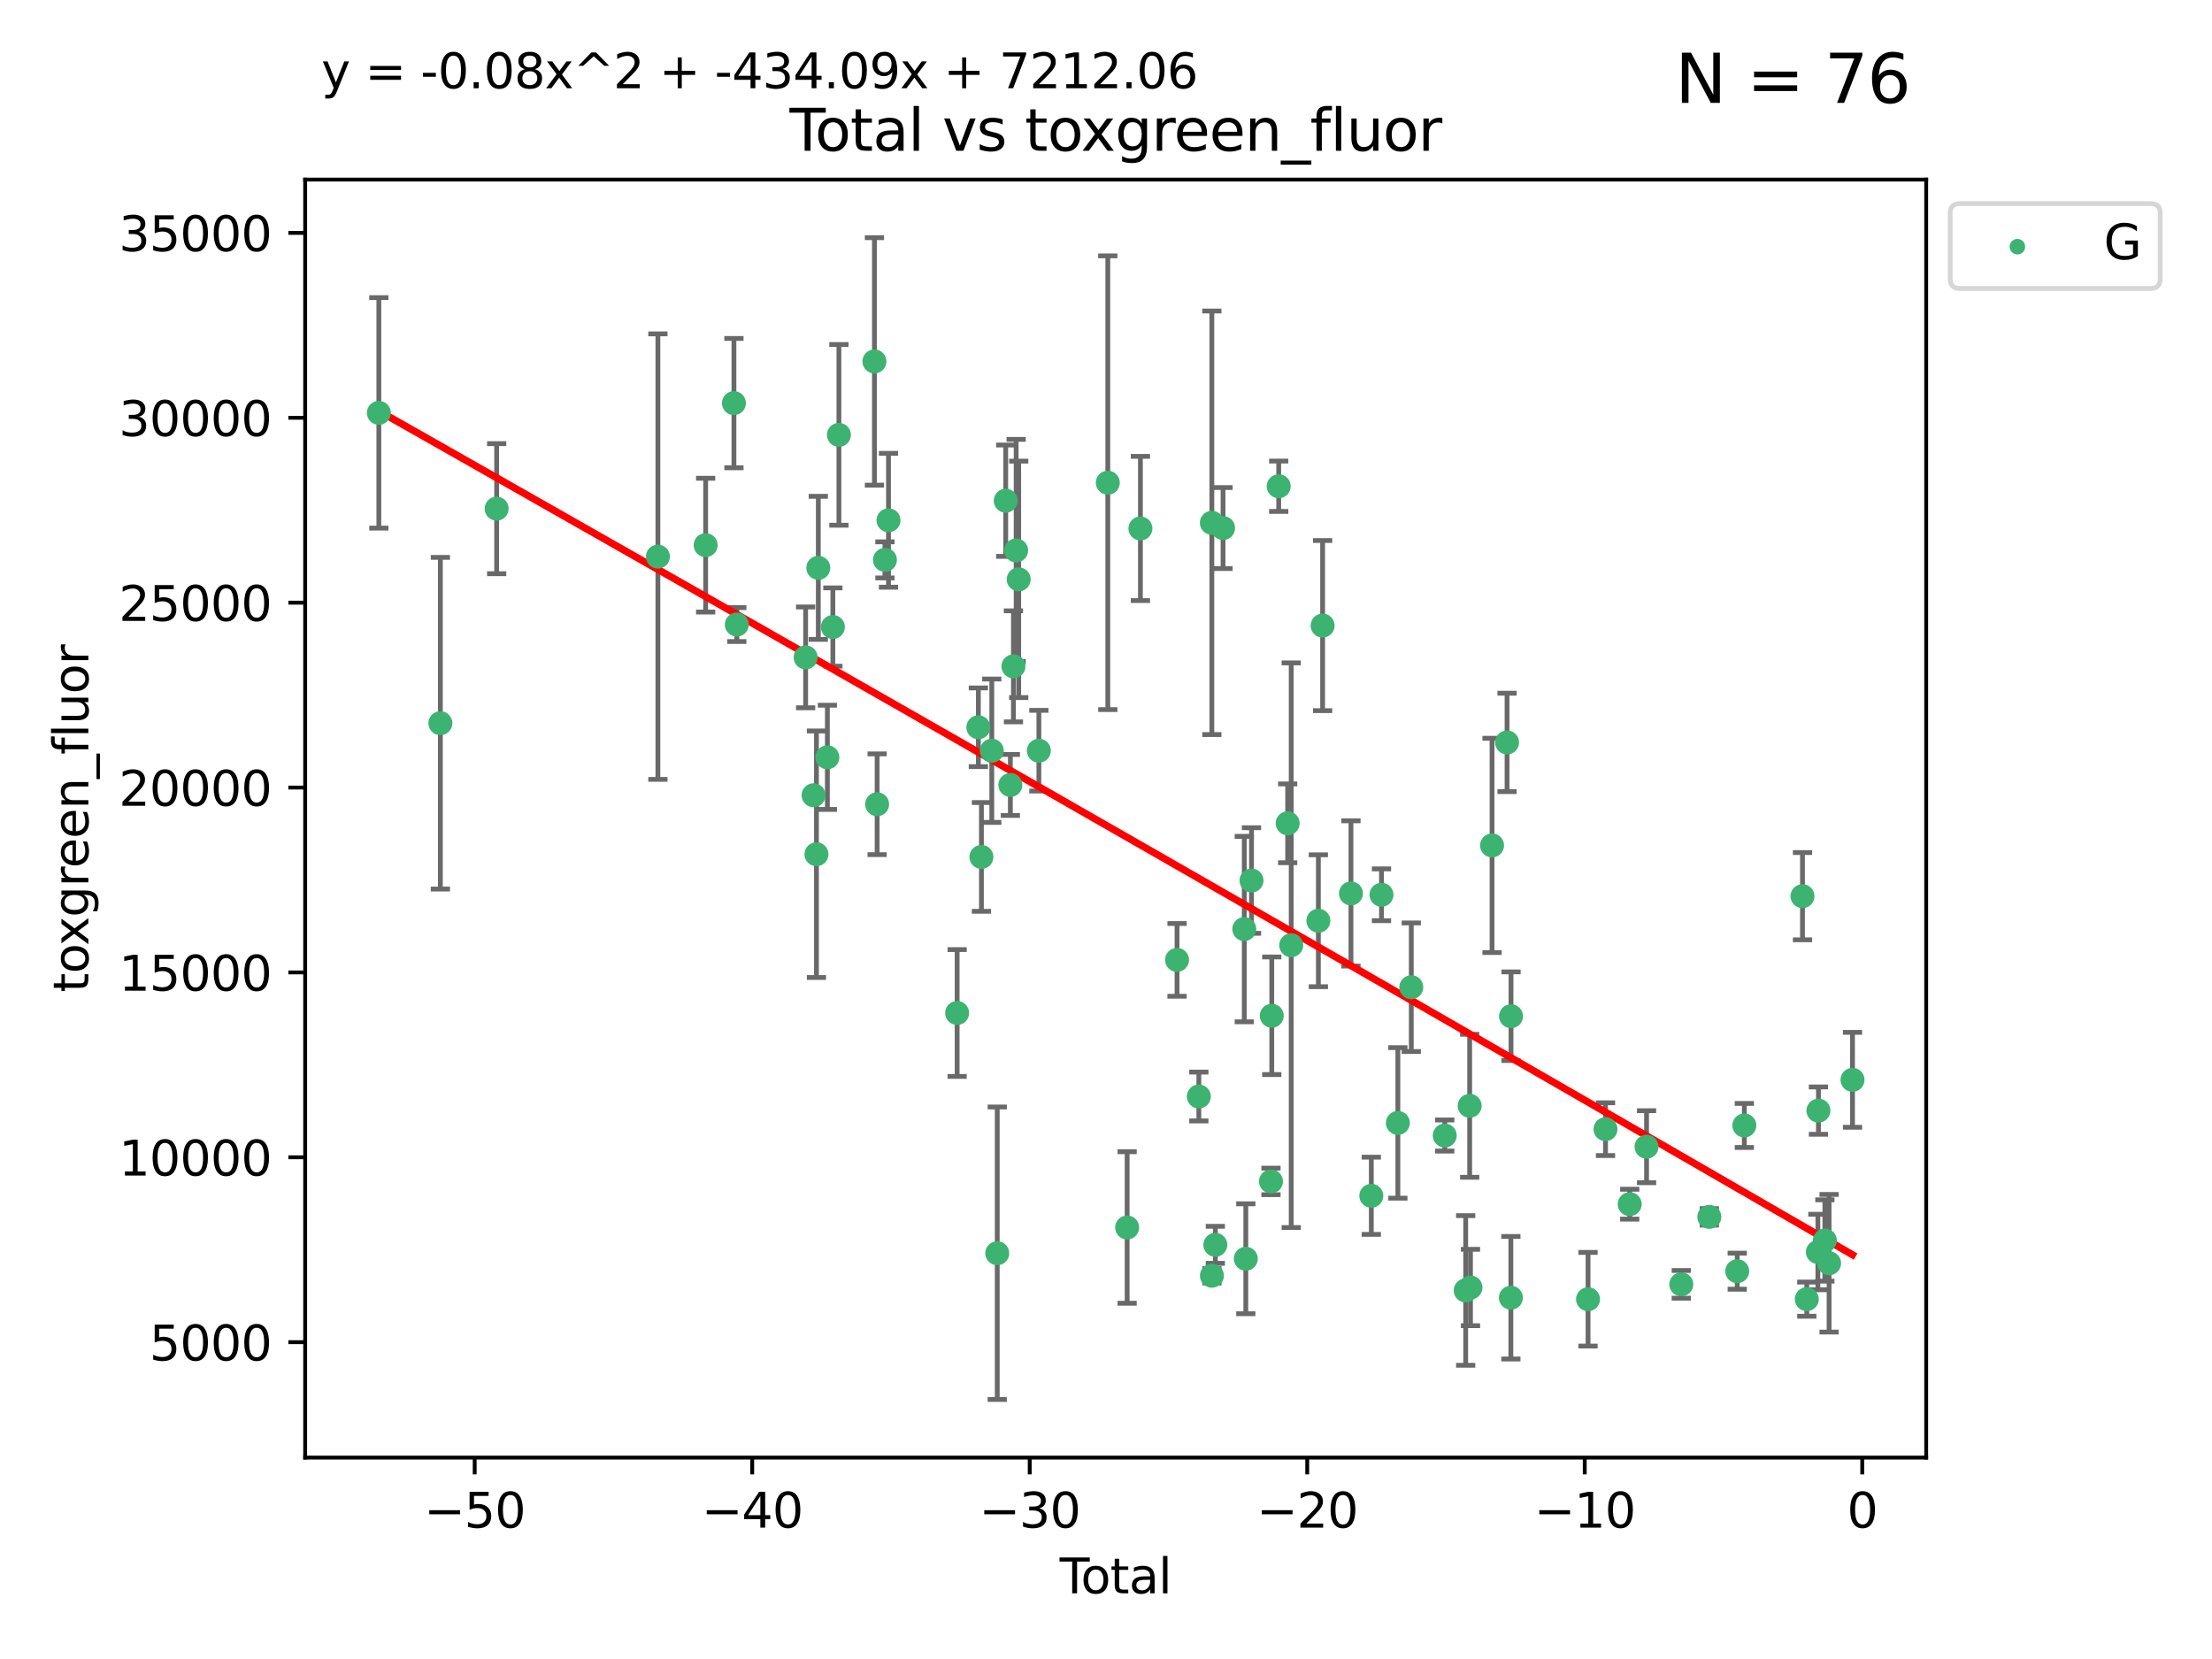 <?xml version="1.0" encoding="utf-8" standalone="no"?>
<!DOCTYPE svg PUBLIC "-//W3C//DTD SVG 1.1//EN"
  "http://www.w3.org/Graphics/SVG/1.1/DTD/svg11.dtd">
<svg xmlns:xlink="http://www.w3.org/1999/xlink" width="460.8pt" height="345.6pt" viewBox="0 0 460.8 345.6" xmlns="http://www.w3.org/2000/svg" version="1.1">
 <defs>
  <style type="text/css">*{stroke-linejoin: round; stroke-linecap: butt}</style>
 </defs>
 <g id="figure_1">
  <g id="patch_1">
   <path d="M 0 345.6 
L 460.8 345.6 
L 460.8 0 
L 0 0 
z
" style="fill: #ffffff"/>
  </g>
  <g id="axes_1">
   <g id="patch_2">
    <path d="M 63.571 303.64 
L 401.26 303.64 
L 401.26 37.411 
L 63.571 37.411 
z
" style="fill: #ffffff"/>
   </g>
   <g id="PathCollection_1">
    <defs>
     <path id="m669ee71c49" d="M 0 1.118 
C 0.297 1.118 0.581 1 0.791 0.791 
C 1 0.581 1.118 0.297 1.118 0 
C 1.118 -0.297 1 -0.581 0.791 -0.791 
C 0.581 -1 0.297 -1.118 0 -1.118 
C -0.297 -1.118 -0.581 -1 -0.791 -0.791 
C -1 -0.581 -1.118 -0.297 -1.118 0 
C -1.118 0.297 -1 0.581 -0.791 0.791 
C -0.581 1 -0.297 1.118 0 1.118 
z
" style="stroke: #3cb371"/>
    </defs>
    <g clip-path="url(#p5dde98d6b9)">
     <use xlink:href="#m669ee71c49" x="78.921" y="86.005" style="fill: #3cb371; stroke: #3cb371"/>
     <use xlink:href="#m669ee71c49" x="91.739" y="150.658" style="fill: #3cb371; stroke: #3cb371"/>
     <use xlink:href="#m669ee71c49" x="103.462" y="105.964" style="fill: #3cb371; stroke: #3cb371"/>
     <use xlink:href="#m669ee71c49" x="137.052" y="115.954" style="fill: #3cb371; stroke: #3cb371"/>
     <use xlink:href="#m669ee71c49" x="146.999" y="113.565" style="fill: #3cb371; stroke: #3cb371"/>
     <use xlink:href="#m669ee71c49" x="152.892" y="83.975" style="fill: #3cb371; stroke: #3cb371"/>
     <use xlink:href="#m669ee71c49" x="153.492" y="130.109" style="fill: #3cb371; stroke: #3cb371"/>
     <use xlink:href="#m669ee71c49" x="167.828" y="136.942" style="fill: #3cb371; stroke: #3cb371"/>
     <use xlink:href="#m669ee71c49" x="169.483" y="165.666" style="fill: #3cb371; stroke: #3cb371"/>
     <use xlink:href="#m669ee71c49" x="170.082" y="177.95" style="fill: #3cb371; stroke: #3cb371"/>
     <use xlink:href="#m669ee71c49" x="170.468" y="118.293" style="fill: #3cb371; stroke: #3cb371"/>
     <use xlink:href="#m669ee71c49" x="172.357" y="157.763" style="fill: #3cb371; stroke: #3cb371"/>
     <use xlink:href="#m669ee71c49" x="173.502" y="130.621" style="fill: #3cb371; stroke: #3cb371"/>
     <use xlink:href="#m669ee71c49" x="174.761" y="90.591" style="fill: #3cb371; stroke: #3cb371"/>
     <use xlink:href="#m669ee71c49" x="182.161" y="75.29" style="fill: #3cb371; stroke: #3cb371"/>
     <use xlink:href="#m669ee71c49" x="182.721" y="167.539" style="fill: #3cb371; stroke: #3cb371"/>
     <use xlink:href="#m669ee71c49" x="184.35" y="116.633" style="fill: #3cb371; stroke: #3cb371"/>
     <use xlink:href="#m669ee71c49" x="185.091" y="108.385" style="fill: #3cb371; stroke: #3cb371"/>
     <use xlink:href="#m669ee71c49" x="199.389" y="211.024" style="fill: #3cb371; stroke: #3cb371"/>
     <use xlink:href="#m669ee71c49" x="203.81" y="151.507" style="fill: #3cb371; stroke: #3cb371"/>
     <use xlink:href="#m669ee71c49" x="204.448" y="178.515" style="fill: #3cb371; stroke: #3cb371"/>
     <use xlink:href="#m669ee71c49" x="206.609" y="156.386" style="fill: #3cb371; stroke: #3cb371"/>
     <use xlink:href="#m669ee71c49" x="207.743" y="261.071" style="fill: #3cb371; stroke: #3cb371"/>
     <use xlink:href="#m669ee71c49" x="209.512" y="104.306" style="fill: #3cb371; stroke: #3cb371"/>
     <use xlink:href="#m669ee71c49" x="210.476" y="163.52" style="fill: #3cb371; stroke: #3cb371"/>
     <use xlink:href="#m669ee71c49" x="211.119" y="138.811" style="fill: #3cb371; stroke: #3cb371"/>
     <use xlink:href="#m669ee71c49" x="211.682" y="114.667" style="fill: #3cb371; stroke: #3cb371"/>
     <use xlink:href="#m669ee71c49" x="212.214" y="120.692" style="fill: #3cb371; stroke: #3cb371"/>
     <use xlink:href="#m669ee71c49" x="216.414" y="156.384" style="fill: #3cb371; stroke: #3cb371"/>
     <use xlink:href="#m669ee71c49" x="230.777" y="100.559" style="fill: #3cb371; stroke: #3cb371"/>
     <use xlink:href="#m669ee71c49" x="234.802" y="255.708" style="fill: #3cb371; stroke: #3cb371"/>
     <use xlink:href="#m669ee71c49" x="237.57" y="110.089" style="fill: #3cb371; stroke: #3cb371"/>
     <use xlink:href="#m669ee71c49" x="245.197" y="199.962" style="fill: #3cb371; stroke: #3cb371"/>
     <use xlink:href="#m669ee71c49" x="249.741" y="228.422" style="fill: #3cb371; stroke: #3cb371"/>
     <use xlink:href="#m669ee71c49" x="252.452" y="108.908" style="fill: #3cb371; stroke: #3cb371"/>
     <use xlink:href="#m669ee71c49" x="252.466" y="265.756" style="fill: #3cb371; stroke: #3cb371"/>
     <use xlink:href="#m669ee71c49" x="253.178" y="259.317" style="fill: #3cb371; stroke: #3cb371"/>
     <use xlink:href="#m669ee71c49" x="254.782" y="110.002" style="fill: #3cb371; stroke: #3cb371"/>
     <use xlink:href="#m669ee71c49" x="259.204" y="193.543" style="fill: #3cb371; stroke: #3cb371"/>
     <use xlink:href="#m669ee71c49" x="259.524" y="262.223" style="fill: #3cb371; stroke: #3cb371"/>
     <use xlink:href="#m669ee71c49" x="260.711" y="183.43" style="fill: #3cb371; stroke: #3cb371"/>
     <use xlink:href="#m669ee71c49" x="264.768" y="246.109" style="fill: #3cb371; stroke: #3cb371"/>
     <use xlink:href="#m669ee71c49" x="264.933" y="211.603" style="fill: #3cb371; stroke: #3cb371"/>
     <use xlink:href="#m669ee71c49" x="266.377" y="101.293" style="fill: #3cb371; stroke: #3cb371"/>
     <use xlink:href="#m669ee71c49" x="268.244" y="171.506" style="fill: #3cb371; stroke: #3cb371"/>
     <use xlink:href="#m669ee71c49" x="268.983" y="196.907" style="fill: #3cb371; stroke: #3cb371"/>
     <use xlink:href="#m669ee71c49" x="274.641" y="191.81" style="fill: #3cb371; stroke: #3cb371"/>
     <use xlink:href="#m669ee71c49" x="275.526" y="130.321" style="fill: #3cb371; stroke: #3cb371"/>
     <use xlink:href="#m669ee71c49" x="281.429" y="186.123" style="fill: #3cb371; stroke: #3cb371"/>
     <use xlink:href="#m669ee71c49" x="285.668" y="249.104" style="fill: #3cb371; stroke: #3cb371"/>
     <use xlink:href="#m669ee71c49" x="287.791" y="186.398" style="fill: #3cb371; stroke: #3cb371"/>
     <use xlink:href="#m669ee71c49" x="291.201" y="233.924" style="fill: #3cb371; stroke: #3cb371"/>
     <use xlink:href="#m669ee71c49" x="293.995" y="205.659" style="fill: #3cb371; stroke: #3cb371"/>
     <use xlink:href="#m669ee71c49" x="300.966" y="236.55" style="fill: #3cb371; stroke: #3cb371"/>
     <use xlink:href="#m669ee71c49" x="305.329" y="268.828" style="fill: #3cb371; stroke: #3cb371"/>
     <use xlink:href="#m669ee71c49" x="306.16" y="230.357" style="fill: #3cb371; stroke: #3cb371"/>
     <use xlink:href="#m669ee71c49" x="306.331" y="268.209" style="fill: #3cb371; stroke: #3cb371"/>
     <use xlink:href="#m669ee71c49" x="310.82" y="176.114" style="fill: #3cb371; stroke: #3cb371"/>
     <use xlink:href="#m669ee71c49" x="313.947" y="154.66" style="fill: #3cb371; stroke: #3cb371"/>
     <use xlink:href="#m669ee71c49" x="314.743" y="270.337" style="fill: #3cb371; stroke: #3cb371"/>
     <use xlink:href="#m669ee71c49" x="314.772" y="211.697" style="fill: #3cb371; stroke: #3cb371"/>
     <use xlink:href="#m669ee71c49" x="330.817" y="270.651" style="fill: #3cb371; stroke: #3cb371"/>
     <use xlink:href="#m669ee71c49" x="334.456" y="235.226" style="fill: #3cb371; stroke: #3cb371"/>
     <use xlink:href="#m669ee71c49" x="339.5" y="250.853" style="fill: #3cb371; stroke: #3cb371"/>
     <use xlink:href="#m669ee71c49" x="343.009" y="238.882" style="fill: #3cb371; stroke: #3cb371"/>
     <use xlink:href="#m669ee71c49" x="350.24" y="267.551" style="fill: #3cb371; stroke: #3cb371"/>
     <use xlink:href="#m669ee71c49" x="356.087" y="253.497" style="fill: #3cb371; stroke: #3cb371"/>
     <use xlink:href="#m669ee71c49" x="361.896" y="264.81" style="fill: #3cb371; stroke: #3cb371"/>
     <use xlink:href="#m669ee71c49" x="363.379" y="234.452" style="fill: #3cb371; stroke: #3cb371"/>
     <use xlink:href="#m669ee71c49" x="375.49" y="186.692" style="fill: #3cb371; stroke: #3cb371"/>
     <use xlink:href="#m669ee71c49" x="376.387" y="270.635" style="fill: #3cb371; stroke: #3cb371"/>
     <use xlink:href="#m669ee71c49" x="378.697" y="260.819" style="fill: #3cb371; stroke: #3cb371"/>
     <use xlink:href="#m669ee71c49" x="378.813" y="231.36" style="fill: #3cb371; stroke: #3cb371"/>
     <use xlink:href="#m669ee71c49" x="380.152" y="258.415" style="fill: #3cb371; stroke: #3cb371"/>
     <use xlink:href="#m669ee71c49" x="381.031" y="263.156" style="fill: #3cb371; stroke: #3cb371"/>
     <use xlink:href="#m669ee71c49" x="385.911" y="224.948" style="fill: #3cb371; stroke: #3cb371"/>
    </g>
   </g>
   <g id="matplotlib.axis_1">
    <g id="xtick_1">
     <g id="line2d_1">
      <defs>
       <path id="m98b5225e2d" d="M 0 0 
L 0 3.5 
" style="stroke: #000000; stroke-width: 0.8"/>
      </defs>
      <g>
       <use xlink:href="#m98b5225e2d" x="98.888" y="303.64" style="stroke: #000000; stroke-width: 0.8"/>
      </g>
     </g>
     <g id="text_1">
      <!-- −50 -->
      <g transform="translate(88.336 318.238)scale(0.1 -0.1)">
       <defs>
        <path id="DejaVuSans-2212" d="M 678 2272 
L 4684 2272 
L 4684 1741 
L 678 1741 
L 678 2272 
z
" transform="scale(0.016)"/>
        <path id="DejaVuSans-35" d="M 691 4666 
L 3169 4666 
L 3169 4134 
L 1269 4134 
L 1269 2991 
Q 1406 3038 1543 3061 
Q 1681 3084 1819 3084 
Q 2600 3084 3056 2656 
Q 3513 2228 3513 1497 
Q 3513 744 3044 326 
Q 2575 -91 1722 -91 
Q 1428 -91 1123 -41 
Q 819 9 494 109 
L 494 744 
Q 775 591 1075 516 
Q 1375 441 1709 441 
Q 2250 441 2565 725 
Q 2881 1009 2881 1497 
Q 2881 1984 2565 2268 
Q 2250 2553 1709 2553 
Q 1456 2553 1204 2497 
Q 953 2441 691 2322 
L 691 4666 
z
" transform="scale(0.016)"/>
        <path id="DejaVuSans-30" d="M 2034 4250 
Q 1547 4250 1301 3770 
Q 1056 3291 1056 2328 
Q 1056 1369 1301 889 
Q 1547 409 2034 409 
Q 2525 409 2770 889 
Q 3016 1369 3016 2328 
Q 3016 3291 2770 3770 
Q 2525 4250 2034 4250 
z
M 2034 4750 
Q 2819 4750 3233 4129 
Q 3647 3509 3647 2328 
Q 3647 1150 3233 529 
Q 2819 -91 2034 -91 
Q 1250 -91 836 529 
Q 422 1150 422 2328 
Q 422 3509 836 4129 
Q 1250 4750 2034 4750 
z
" transform="scale(0.016)"/>
       </defs>
       <use xlink:href="#DejaVuSans-2212"/>
       <use xlink:href="#DejaVuSans-35" x="83.789"/>
       <use xlink:href="#DejaVuSans-30" x="147.412"/>
      </g>
     </g>
    </g>
    <g id="xtick_2">
     <g id="line2d_2">
      <g>
       <use xlink:href="#m98b5225e2d" x="156.699" y="303.64" style="stroke: #000000; stroke-width: 0.8"/>
      </g>
     </g>
     <g id="text_2">
      <!-- −40 -->
      <g transform="translate(146.146 318.238)scale(0.1 -0.1)">
       <defs>
        <path id="DejaVuSans-34" d="M 2419 4116 
L 825 1625 
L 2419 1625 
L 2419 4116 
z
M 2253 4666 
L 3047 4666 
L 3047 1625 
L 3713 1625 
L 3713 1100 
L 3047 1100 
L 3047 0 
L 2419 0 
L 2419 1100 
L 313 1100 
L 313 1709 
L 2253 4666 
z
" transform="scale(0.016)"/>
       </defs>
       <use xlink:href="#DejaVuSans-2212"/>
       <use xlink:href="#DejaVuSans-34" x="83.789"/>
       <use xlink:href="#DejaVuSans-30" x="147.412"/>
      </g>
     </g>
    </g>
    <g id="xtick_3">
     <g id="line2d_3">
      <g>
       <use xlink:href="#m98b5225e2d" x="214.509" y="303.64" style="stroke: #000000; stroke-width: 0.8"/>
      </g>
     </g>
     <g id="text_3">
      <!-- −30 -->
      <g transform="translate(203.956 318.238)scale(0.1 -0.1)">
       <defs>
        <path id="DejaVuSans-33" d="M 2597 2516 
Q 3050 2419 3304 2112 
Q 3559 1806 3559 1356 
Q 3559 666 3084 287 
Q 2609 -91 1734 -91 
Q 1441 -91 1130 -33 
Q 819 25 488 141 
L 488 750 
Q 750 597 1062 519 
Q 1375 441 1716 441 
Q 2309 441 2620 675 
Q 2931 909 2931 1356 
Q 2931 1769 2642 2001 
Q 2353 2234 1838 2234 
L 1294 2234 
L 1294 2753 
L 1863 2753 
Q 2328 2753 2575 2939 
Q 2822 3125 2822 3475 
Q 2822 3834 2567 4026 
Q 2313 4219 1838 4219 
Q 1578 4219 1281 4162 
Q 984 4106 628 3988 
L 628 4550 
Q 988 4650 1302 4700 
Q 1616 4750 1894 4750 
Q 2613 4750 3031 4423 
Q 3450 4097 3450 3541 
Q 3450 3153 3228 2886 
Q 3006 2619 2597 2516 
z
" transform="scale(0.016)"/>
       </defs>
       <use xlink:href="#DejaVuSans-2212"/>
       <use xlink:href="#DejaVuSans-33" x="83.789"/>
       <use xlink:href="#DejaVuSans-30" x="147.412"/>
      </g>
     </g>
    </g>
    <g id="xtick_4">
     <g id="line2d_4">
      <g>
       <use xlink:href="#m98b5225e2d" x="272.319" y="303.64" style="stroke: #000000; stroke-width: 0.8"/>
      </g>
     </g>
     <g id="text_4">
      <!-- −20 -->
      <g transform="translate(261.767 318.238)scale(0.1 -0.1)">
       <defs>
        <path id="DejaVuSans-32" d="M 1228 531 
L 3431 531 
L 3431 0 
L 469 0 
L 469 531 
Q 828 903 1448 1529 
Q 2069 2156 2228 2338 
Q 2531 2678 2651 2914 
Q 2772 3150 2772 3378 
Q 2772 3750 2511 3984 
Q 2250 4219 1831 4219 
Q 1534 4219 1204 4116 
Q 875 4013 500 3803 
L 500 4441 
Q 881 4594 1212 4672 
Q 1544 4750 1819 4750 
Q 2544 4750 2975 4387 
Q 3406 4025 3406 3419 
Q 3406 3131 3298 2873 
Q 3191 2616 2906 2266 
Q 2828 2175 2409 1742 
Q 1991 1309 1228 531 
z
" transform="scale(0.016)"/>
       </defs>
       <use xlink:href="#DejaVuSans-2212"/>
       <use xlink:href="#DejaVuSans-32" x="83.789"/>
       <use xlink:href="#DejaVuSans-30" x="147.412"/>
      </g>
     </g>
    </g>
    <g id="xtick_5">
     <g id="line2d_5">
      <g>
       <use xlink:href="#m98b5225e2d" x="330.129" y="303.64" style="stroke: #000000; stroke-width: 0.8"/>
      </g>
     </g>
     <g id="text_5">
      <!-- −10 -->
      <g transform="translate(319.577 318.238)scale(0.1 -0.1)">
       <defs>
        <path id="DejaVuSans-31" d="M 794 531 
L 1825 531 
L 1825 4091 
L 703 3866 
L 703 4441 
L 1819 4666 
L 2450 4666 
L 2450 531 
L 3481 531 
L 3481 0 
L 794 0 
L 794 531 
z
" transform="scale(0.016)"/>
       </defs>
       <use xlink:href="#DejaVuSans-2212"/>
       <use xlink:href="#DejaVuSans-31" x="83.789"/>
       <use xlink:href="#DejaVuSans-30" x="147.412"/>
      </g>
     </g>
    </g>
    <g id="xtick_6">
     <g id="line2d_6">
      <g>
       <use xlink:href="#m98b5225e2d" x="387.939" y="303.64" style="stroke: #000000; stroke-width: 0.8"/>
      </g>
     </g>
     <g id="text_6">
      <!-- 0 -->
      <g transform="translate(384.758 318.238)scale(0.1 -0.1)">
       <use xlink:href="#DejaVuSans-30"/>
      </g>
     </g>
    </g>
    <g id="text_7">
     <!-- Total -->
     <g transform="translate(220.739 331.917)scale(0.1 -0.1)">
      <defs>
       <path id="DejaVuSans-54" d="M -19 4666 
L 3928 4666 
L 3928 4134 
L 2272 4134 
L 2272 0 
L 1638 0 
L 1638 4134 
L -19 4134 
L -19 4666 
z
" transform="scale(0.016)"/>
       <path id="DejaVuSans-6f" d="M 1959 3097 
Q 1497 3097 1228 2736 
Q 959 2375 959 1747 
Q 959 1119 1226 758 
Q 1494 397 1959 397 
Q 2419 397 2687 759 
Q 2956 1122 2956 1747 
Q 2956 2369 2687 2733 
Q 2419 3097 1959 3097 
z
M 1959 3584 
Q 2709 3584 3137 3096 
Q 3566 2609 3566 1747 
Q 3566 888 3137 398 
Q 2709 -91 1959 -91 
Q 1206 -91 779 398 
Q 353 888 353 1747 
Q 353 2609 779 3096 
Q 1206 3584 1959 3584 
z
" transform="scale(0.016)"/>
       <path id="DejaVuSans-74" d="M 1172 4494 
L 1172 3500 
L 2356 3500 
L 2356 3053 
L 1172 3053 
L 1172 1153 
Q 1172 725 1289 603 
Q 1406 481 1766 481 
L 2356 481 
L 2356 0 
L 1766 0 
Q 1100 0 847 248 
Q 594 497 594 1153 
L 594 3053 
L 172 3053 
L 172 3500 
L 594 3500 
L 594 4494 
L 1172 4494 
z
" transform="scale(0.016)"/>
       <path id="DejaVuSans-61" d="M 2194 1759 
Q 1497 1759 1228 1600 
Q 959 1441 959 1056 
Q 959 750 1161 570 
Q 1363 391 1709 391 
Q 2188 391 2477 730 
Q 2766 1069 2766 1631 
L 2766 1759 
L 2194 1759 
z
M 3341 1997 
L 3341 0 
L 2766 0 
L 2766 531 
Q 2569 213 2275 61 
Q 1981 -91 1556 -91 
Q 1019 -91 701 211 
Q 384 513 384 1019 
Q 384 1609 779 1909 
Q 1175 2209 1959 2209 
L 2766 2209 
L 2766 2266 
Q 2766 2663 2505 2880 
Q 2244 3097 1772 3097 
Q 1472 3097 1187 3025 
Q 903 2953 641 2809 
L 641 3341 
Q 956 3463 1253 3523 
Q 1550 3584 1831 3584 
Q 2591 3584 2966 3190 
Q 3341 2797 3341 1997 
z
" transform="scale(0.016)"/>
       <path id="DejaVuSans-6c" d="M 603 4863 
L 1178 4863 
L 1178 0 
L 603 0 
L 603 4863 
z
" transform="scale(0.016)"/>
      </defs>
      <use xlink:href="#DejaVuSans-54"/>
      <use xlink:href="#DejaVuSans-6f" x="44.084"/>
      <use xlink:href="#DejaVuSans-74" x="105.266"/>
      <use xlink:href="#DejaVuSans-61" x="144.475"/>
      <use xlink:href="#DejaVuSans-6c" x="205.754"/>
     </g>
    </g>
   </g>
   <g id="matplotlib.axis_2">
    <g id="ytick_1">
     <g id="line2d_7">
      <defs>
       <path id="mae3837a218" d="M 0 0 
L -3.5 0 
" style="stroke: #000000; stroke-width: 0.8"/>
      </defs>
      <g>
       <use xlink:href="#mae3837a218" x="63.571" y="279.602" style="stroke: #000000; stroke-width: 0.8"/>
      </g>
     </g>
     <g id="text_8">
      <!-- 5000 -->
      <g transform="translate(31.121 283.402)scale(0.1 -0.1)">
       <use xlink:href="#DejaVuSans-35"/>
       <use xlink:href="#DejaVuSans-30" x="63.623"/>
       <use xlink:href="#DejaVuSans-30" x="127.246"/>
       <use xlink:href="#DejaVuSans-30" x="190.869"/>
      </g>
     </g>
    </g>
    <g id="ytick_2">
     <g id="line2d_8">
      <g>
       <use xlink:href="#mae3837a218" x="63.571" y="241.088" style="stroke: #000000; stroke-width: 0.8"/>
      </g>
     </g>
     <g id="text_9">
      <!-- 10000 -->
      <g transform="translate(24.759 244.887)scale(0.1 -0.1)">
       <use xlink:href="#DejaVuSans-31"/>
       <use xlink:href="#DejaVuSans-30" x="63.623"/>
       <use xlink:href="#DejaVuSans-30" x="127.246"/>
       <use xlink:href="#DejaVuSans-30" x="190.869"/>
       <use xlink:href="#DejaVuSans-30" x="254.492"/>
      </g>
     </g>
    </g>
    <g id="ytick_3">
     <g id="line2d_9">
      <g>
       <use xlink:href="#mae3837a218" x="63.571" y="202.574" style="stroke: #000000; stroke-width: 0.8"/>
      </g>
     </g>
     <g id="text_10">
      <!-- 15000 -->
      <g transform="translate(24.759 206.373)scale(0.1 -0.1)">
       <use xlink:href="#DejaVuSans-31"/>
       <use xlink:href="#DejaVuSans-35" x="63.623"/>
       <use xlink:href="#DejaVuSans-30" x="127.246"/>
       <use xlink:href="#DejaVuSans-30" x="190.869"/>
       <use xlink:href="#DejaVuSans-30" x="254.492"/>
      </g>
     </g>
    </g>
    <g id="ytick_4">
     <g id="line2d_10">
      <g>
       <use xlink:href="#mae3837a218" x="63.571" y="164.06" style="stroke: #000000; stroke-width: 0.8"/>
      </g>
     </g>
     <g id="text_11">
      <!-- 20000 -->
      <g transform="translate(24.759 167.859)scale(0.1 -0.1)">
       <use xlink:href="#DejaVuSans-32"/>
       <use xlink:href="#DejaVuSans-30" x="63.623"/>
       <use xlink:href="#DejaVuSans-30" x="127.246"/>
       <use xlink:href="#DejaVuSans-30" x="190.869"/>
       <use xlink:href="#DejaVuSans-30" x="254.492"/>
      </g>
     </g>
    </g>
    <g id="ytick_5">
     <g id="line2d_11">
      <g>
       <use xlink:href="#mae3837a218" x="63.571" y="125.546" style="stroke: #000000; stroke-width: 0.8"/>
      </g>
     </g>
     <g id="text_12">
      <!-- 25000 -->
      <g transform="translate(24.759 129.345)scale(0.1 -0.1)">
       <use xlink:href="#DejaVuSans-32"/>
       <use xlink:href="#DejaVuSans-35" x="63.623"/>
       <use xlink:href="#DejaVuSans-30" x="127.246"/>
       <use xlink:href="#DejaVuSans-30" x="190.869"/>
       <use xlink:href="#DejaVuSans-30" x="254.492"/>
      </g>
     </g>
    </g>
    <g id="ytick_6">
     <g id="line2d_12">
      <g>
       <use xlink:href="#mae3837a218" x="63.571" y="87.032" style="stroke: #000000; stroke-width: 0.8"/>
      </g>
     </g>
     <g id="text_13">
      <!-- 30000 -->
      <g transform="translate(24.759 90.831)scale(0.1 -0.1)">
       <use xlink:href="#DejaVuSans-33"/>
       <use xlink:href="#DejaVuSans-30" x="63.623"/>
       <use xlink:href="#DejaVuSans-30" x="127.246"/>
       <use xlink:href="#DejaVuSans-30" x="190.869"/>
       <use xlink:href="#DejaVuSans-30" x="254.492"/>
      </g>
     </g>
    </g>
    <g id="ytick_7">
     <g id="line2d_13">
      <g>
       <use xlink:href="#mae3837a218" x="63.571" y="48.518" style="stroke: #000000; stroke-width: 0.8"/>
      </g>
     </g>
     <g id="text_14">
      <!-- 35000 -->
      <g transform="translate(24.759 52.317)scale(0.1 -0.1)">
       <use xlink:href="#DejaVuSans-33"/>
       <use xlink:href="#DejaVuSans-35" x="63.623"/>
       <use xlink:href="#DejaVuSans-30" x="127.246"/>
       <use xlink:href="#DejaVuSans-30" x="190.869"/>
       <use xlink:href="#DejaVuSans-30" x="254.492"/>
      </g>
     </g>
    </g>
    <g id="text_15">
     <!-- toxgreen_fluor -->
     <g transform="translate(18.401 206.72)rotate(-90)scale(0.1 -0.1)">
      <defs>
       <path id="DejaVuSans-78" d="M 3513 3500 
L 2247 1797 
L 3578 0 
L 2900 0 
L 1881 1375 
L 863 0 
L 184 0 
L 1544 1831 
L 300 3500 
L 978 3500 
L 1906 2253 
L 2834 3500 
L 3513 3500 
z
" transform="scale(0.016)"/>
       <path id="DejaVuSans-67" d="M 2906 1791 
Q 2906 2416 2648 2759 
Q 2391 3103 1925 3103 
Q 1463 3103 1205 2759 
Q 947 2416 947 1791 
Q 947 1169 1205 825 
Q 1463 481 1925 481 
Q 2391 481 2648 825 
Q 2906 1169 2906 1791 
z
M 3481 434 
Q 3481 -459 3084 -895 
Q 2688 -1331 1869 -1331 
Q 1566 -1331 1297 -1286 
Q 1028 -1241 775 -1147 
L 775 -588 
Q 1028 -725 1275 -790 
Q 1522 -856 1778 -856 
Q 2344 -856 2625 -561 
Q 2906 -266 2906 331 
L 2906 616 
Q 2728 306 2450 153 
Q 2172 0 1784 0 
Q 1141 0 747 490 
Q 353 981 353 1791 
Q 353 2603 747 3093 
Q 1141 3584 1784 3584 
Q 2172 3584 2450 3431 
Q 2728 3278 2906 2969 
L 2906 3500 
L 3481 3500 
L 3481 434 
z
" transform="scale(0.016)"/>
       <path id="DejaVuSans-72" d="M 2631 2963 
Q 2534 3019 2420 3045 
Q 2306 3072 2169 3072 
Q 1681 3072 1420 2755 
Q 1159 2438 1159 1844 
L 1159 0 
L 581 0 
L 581 3500 
L 1159 3500 
L 1159 2956 
Q 1341 3275 1631 3429 
Q 1922 3584 2338 3584 
Q 2397 3584 2469 3576 
Q 2541 3569 2628 3553 
L 2631 2963 
z
" transform="scale(0.016)"/>
       <path id="DejaVuSans-65" d="M 3597 1894 
L 3597 1613 
L 953 1613 
Q 991 1019 1311 708 
Q 1631 397 2203 397 
Q 2534 397 2845 478 
Q 3156 559 3463 722 
L 3463 178 
Q 3153 47 2828 -22 
Q 2503 -91 2169 -91 
Q 1331 -91 842 396 
Q 353 884 353 1716 
Q 353 2575 817 3079 
Q 1281 3584 2069 3584 
Q 2775 3584 3186 3129 
Q 3597 2675 3597 1894 
z
M 3022 2063 
Q 3016 2534 2758 2815 
Q 2500 3097 2075 3097 
Q 1594 3097 1305 2825 
Q 1016 2553 972 2059 
L 3022 2063 
z
" transform="scale(0.016)"/>
       <path id="DejaVuSans-6e" d="M 3513 2113 
L 3513 0 
L 2938 0 
L 2938 2094 
Q 2938 2591 2744 2837 
Q 2550 3084 2163 3084 
Q 1697 3084 1428 2787 
Q 1159 2491 1159 1978 
L 1159 0 
L 581 0 
L 581 3500 
L 1159 3500 
L 1159 2956 
Q 1366 3272 1645 3428 
Q 1925 3584 2291 3584 
Q 2894 3584 3203 3211 
Q 3513 2838 3513 2113 
z
" transform="scale(0.016)"/>
       <path id="DejaVuSans-5f" d="M 3263 -1063 
L 3263 -1509 
L -63 -1509 
L -63 -1063 
L 3263 -1063 
z
" transform="scale(0.016)"/>
       <path id="DejaVuSans-66" d="M 2375 4863 
L 2375 4384 
L 1825 4384 
Q 1516 4384 1395 4259 
Q 1275 4134 1275 3809 
L 1275 3500 
L 2222 3500 
L 2222 3053 
L 1275 3053 
L 1275 0 
L 697 0 
L 697 3053 
L 147 3053 
L 147 3500 
L 697 3500 
L 697 3744 
Q 697 4328 969 4595 
Q 1241 4863 1831 4863 
L 2375 4863 
z
" transform="scale(0.016)"/>
       <path id="DejaVuSans-75" d="M 544 1381 
L 544 3500 
L 1119 3500 
L 1119 1403 
Q 1119 906 1312 657 
Q 1506 409 1894 409 
Q 2359 409 2629 706 
Q 2900 1003 2900 1516 
L 2900 3500 
L 3475 3500 
L 3475 0 
L 2900 0 
L 2900 538 
Q 2691 219 2414 64 
Q 2138 -91 1772 -91 
Q 1169 -91 856 284 
Q 544 659 544 1381 
z
M 1991 3584 
L 1991 3584 
z
" transform="scale(0.016)"/>
      </defs>
      <use xlink:href="#DejaVuSans-74"/>
      <use xlink:href="#DejaVuSans-6f" x="39.209"/>
      <use xlink:href="#DejaVuSans-78" x="97.266"/>
      <use xlink:href="#DejaVuSans-67" x="156.445"/>
      <use xlink:href="#DejaVuSans-72" x="219.922"/>
      <use xlink:href="#DejaVuSans-65" x="258.785"/>
      <use xlink:href="#DejaVuSans-65" x="320.309"/>
      <use xlink:href="#DejaVuSans-6e" x="381.832"/>
      <use xlink:href="#DejaVuSans-5f" x="445.211"/>
      <use xlink:href="#DejaVuSans-66" x="495.211"/>
      <use xlink:href="#DejaVuSans-6c" x="530.416"/>
      <use xlink:href="#DejaVuSans-75" x="558.199"/>
      <use xlink:href="#DejaVuSans-6f" x="621.578"/>
      <use xlink:href="#DejaVuSans-72" x="682.76"/>
     </g>
    </g>
   </g>
   <g id="LineCollection_1">
    <path d="M 78.921 110.014 
L 78.921 61.996 
" clip-path="url(#p5dde98d6b9)" style="fill: none; stroke: #696969"/>
    <path d="M 91.739 185.203 
L 91.739 116.112 
" clip-path="url(#p5dde98d6b9)" style="fill: none; stroke: #696969"/>
    <path d="M 103.462 119.511 
L 103.462 92.417 
" clip-path="url(#p5dde98d6b9)" style="fill: none; stroke: #696969"/>
    <path d="M 137.052 162.358 
L 137.052 69.55 
" clip-path="url(#p5dde98d6b9)" style="fill: none; stroke: #696969"/>
    <path d="M 146.999 127.499 
L 146.999 99.631 
" clip-path="url(#p5dde98d6b9)" style="fill: none; stroke: #696969"/>
    <path d="M 152.892 97.444 
L 152.892 70.506 
" clip-path="url(#p5dde98d6b9)" style="fill: none; stroke: #696969"/>
    <path d="M 153.492 133.64 
L 153.492 126.578 
" clip-path="url(#p5dde98d6b9)" style="fill: none; stroke: #696969"/>
    <path d="M 167.828 147.443 
L 167.828 126.442 
" clip-path="url(#p5dde98d6b9)" style="fill: none; stroke: #696969"/>
    <path d="M 169.483 166.193 
L 169.483 165.14 
" clip-path="url(#p5dde98d6b9)" style="fill: none; stroke: #696969"/>
    <path d="M 170.082 203.628 
L 170.082 152.273 
" clip-path="url(#p5dde98d6b9)" style="fill: none; stroke: #696969"/>
    <path d="M 170.468 133.195 
L 170.468 103.392 
" clip-path="url(#p5dde98d6b9)" style="fill: none; stroke: #696969"/>
    <path d="M 172.357 168.615 
L 172.357 146.911 
" clip-path="url(#p5dde98d6b9)" style="fill: none; stroke: #696969"/>
    <path d="M 173.502 138.775 
L 173.502 122.466 
" clip-path="url(#p5dde98d6b9)" style="fill: none; stroke: #696969"/>
    <path d="M 174.761 109.413 
L 174.761 71.769 
" clip-path="url(#p5dde98d6b9)" style="fill: none; stroke: #696969"/>
    <path d="M 182.161 101.067 
L 182.161 49.513 
" clip-path="url(#p5dde98d6b9)" style="fill: none; stroke: #696969"/>
    <path d="M 182.721 178.034 
L 182.721 157.043 
" clip-path="url(#p5dde98d6b9)" style="fill: none; stroke: #696969"/>
    <path d="M 184.35 120.39 
L 184.35 112.876 
" clip-path="url(#p5dde98d6b9)" style="fill: none; stroke: #696969"/>
    <path d="M 185.091 122.326 
L 185.091 94.443 
" clip-path="url(#p5dde98d6b9)" style="fill: none; stroke: #696969"/>
    <path d="M 199.389 224.235 
L 199.389 197.814 
" clip-path="url(#p5dde98d6b9)" style="fill: none; stroke: #696969"/>
    <path d="M 203.81 159.704 
L 203.81 143.311 
" clip-path="url(#p5dde98d6b9)" style="fill: none; stroke: #696969"/>
    <path d="M 204.448 189.847 
L 204.448 167.183 
" clip-path="url(#p5dde98d6b9)" style="fill: none; stroke: #696969"/>
    <path d="M 206.609 171.318 
L 206.609 141.453 
" clip-path="url(#p5dde98d6b9)" style="fill: none; stroke: #696969"/>
    <path d="M 207.743 291.539 
L 207.743 230.603 
" clip-path="url(#p5dde98d6b9)" style="fill: none; stroke: #696969"/>
    <path d="M 209.512 115.901 
L 209.512 92.711 
" clip-path="url(#p5dde98d6b9)" style="fill: none; stroke: #696969"/>
    <path d="M 210.476 169.878 
L 210.476 157.162 
" clip-path="url(#p5dde98d6b9)" style="fill: none; stroke: #696969"/>
    <path d="M 211.119 150.377 
L 211.119 127.245 
" clip-path="url(#p5dde98d6b9)" style="fill: none; stroke: #696969"/>
    <path d="M 211.682 137.804 
L 211.682 91.53 
" clip-path="url(#p5dde98d6b9)" style="fill: none; stroke: #696969"/>
    <path d="M 212.214 145.319 
L 212.214 96.065 
" clip-path="url(#p5dde98d6b9)" style="fill: none; stroke: #696969"/>
    <path d="M 216.414 164.788 
L 216.414 147.98 
" clip-path="url(#p5dde98d6b9)" style="fill: none; stroke: #696969"/>
    <path d="M 230.777 147.821 
L 230.777 53.297 
" clip-path="url(#p5dde98d6b9)" style="fill: none; stroke: #696969"/>
    <path d="M 234.802 271.491 
L 234.802 239.925 
" clip-path="url(#p5dde98d6b9)" style="fill: none; stroke: #696969"/>
    <path d="M 237.57 125.112 
L 237.57 95.065 
" clip-path="url(#p5dde98d6b9)" style="fill: none; stroke: #696969"/>
    <path d="M 245.197 207.535 
L 245.197 192.39 
" clip-path="url(#p5dde98d6b9)" style="fill: none; stroke: #696969"/>
    <path d="M 249.741 233.508 
L 249.741 223.336 
" clip-path="url(#p5dde98d6b9)" style="fill: none; stroke: #696969"/>
    <path d="M 252.452 153.023 
L 252.452 64.792 
" clip-path="url(#p5dde98d6b9)" style="fill: none; stroke: #696969"/>
    <path d="M 252.466 267.275 
L 252.466 264.237 
" clip-path="url(#p5dde98d6b9)" style="fill: none; stroke: #696969"/>
    <path d="M 253.178 263.174 
L 253.178 255.459 
" clip-path="url(#p5dde98d6b9)" style="fill: none; stroke: #696969"/>
    <path d="M 254.782 118.437 
L 254.782 101.567 
" clip-path="url(#p5dde98d6b9)" style="fill: none; stroke: #696969"/>
    <path d="M 259.204 212.857 
L 259.204 174.23 
" clip-path="url(#p5dde98d6b9)" style="fill: none; stroke: #696969"/>
    <path d="M 259.524 273.67 
L 259.524 250.775 
" clip-path="url(#p5dde98d6b9)" style="fill: none; stroke: #696969"/>
    <path d="M 260.711 194.427 
L 260.711 172.432 
" clip-path="url(#p5dde98d6b9)" style="fill: none; stroke: #696969"/>
    <path d="M 264.768 248.878 
L 264.768 243.341 
" clip-path="url(#p5dde98d6b9)" style="fill: none; stroke: #696969"/>
    <path d="M 264.933 223.851 
L 264.933 199.354 
" clip-path="url(#p5dde98d6b9)" style="fill: none; stroke: #696969"/>
    <path d="M 266.377 106.538 
L 266.377 96.047 
" clip-path="url(#p5dde98d6b9)" style="fill: none; stroke: #696969"/>
    <path d="M 268.244 179.714 
L 268.244 163.298 
" clip-path="url(#p5dde98d6b9)" style="fill: none; stroke: #696969"/>
    <path d="M 268.983 255.721 
L 268.983 138.093 
" clip-path="url(#p5dde98d6b9)" style="fill: none; stroke: #696969"/>
    <path d="M 274.641 205.548 
L 274.641 178.072 
" clip-path="url(#p5dde98d6b9)" style="fill: none; stroke: #696969"/>
    <path d="M 275.526 148.038 
L 275.526 112.604 
" clip-path="url(#p5dde98d6b9)" style="fill: none; stroke: #696969"/>
    <path d="M 281.429 201.251 
L 281.429 170.996 
" clip-path="url(#p5dde98d6b9)" style="fill: none; stroke: #696969"/>
    <path d="M 285.668 257.147 
L 285.668 241.06 
" clip-path="url(#p5dde98d6b9)" style="fill: none; stroke: #696969"/>
    <path d="M 287.791 191.794 
L 287.791 181.002 
" clip-path="url(#p5dde98d6b9)" style="fill: none; stroke: #696969"/>
    <path d="M 291.201 249.603 
L 291.201 218.244 
" clip-path="url(#p5dde98d6b9)" style="fill: none; stroke: #696969"/>
    <path d="M 293.995 219.055 
L 293.995 192.264 
" clip-path="url(#p5dde98d6b9)" style="fill: none; stroke: #696969"/>
    <path d="M 300.966 239.788 
L 300.966 233.313 
" clip-path="url(#p5dde98d6b9)" style="fill: none; stroke: #696969"/>
    <path d="M 305.329 284.416 
L 305.329 253.24 
" clip-path="url(#p5dde98d6b9)" style="fill: none; stroke: #696969"/>
    <path d="M 306.16 245.252 
L 306.16 215.462 
" clip-path="url(#p5dde98d6b9)" style="fill: none; stroke: #696969"/>
    <path d="M 306.331 276.167 
L 306.331 260.251 
" clip-path="url(#p5dde98d6b9)" style="fill: none; stroke: #696969"/>
    <path d="M 310.82 198.433 
L 310.82 153.795 
" clip-path="url(#p5dde98d6b9)" style="fill: none; stroke: #696969"/>
    <path d="M 313.947 164.909 
L 313.947 144.41 
" clip-path="url(#p5dde98d6b9)" style="fill: none; stroke: #696969"/>
    <path d="M 314.743 283.102 
L 314.743 257.573 
" clip-path="url(#p5dde98d6b9)" style="fill: none; stroke: #696969"/>
    <path d="M 314.772 220.928 
L 314.772 202.466 
" clip-path="url(#p5dde98d6b9)" style="fill: none; stroke: #696969"/>
    <path d="M 330.817 280.403 
L 330.817 260.899 
" clip-path="url(#p5dde98d6b9)" style="fill: none; stroke: #696969"/>
    <path d="M 334.456 240.723 
L 334.456 229.728 
" clip-path="url(#p5dde98d6b9)" style="fill: none; stroke: #696969"/>
    <path d="M 339.5 253.969 
L 339.5 247.737 
" clip-path="url(#p5dde98d6b9)" style="fill: none; stroke: #696969"/>
    <path d="M 343.009 246.384 
L 343.009 231.379 
" clip-path="url(#p5dde98d6b9)" style="fill: none; stroke: #696969"/>
    <path d="M 350.24 270.437 
L 350.24 264.665 
" clip-path="url(#p5dde98d6b9)" style="fill: none; stroke: #696969"/>
    <path d="M 356.087 255.218 
L 356.087 251.776 
" clip-path="url(#p5dde98d6b9)" style="fill: none; stroke: #696969"/>
    <path d="M 361.896 268.566 
L 361.896 261.054 
" clip-path="url(#p5dde98d6b9)" style="fill: none; stroke: #696969"/>
    <path d="M 363.379 239.039 
L 363.379 229.866 
" clip-path="url(#p5dde98d6b9)" style="fill: none; stroke: #696969"/>
    <path d="M 375.49 195.78 
L 375.49 177.604 
" clip-path="url(#p5dde98d6b9)" style="fill: none; stroke: #696969"/>
    <path d="M 376.387 274.193 
L 376.387 267.078 
" clip-path="url(#p5dde98d6b9)" style="fill: none; stroke: #696969"/>
    <path d="M 378.697 268.683 
L 378.697 252.956 
" clip-path="url(#p5dde98d6b9)" style="fill: none; stroke: #696969"/>
    <path d="M 378.813 236.289 
L 378.813 226.432 
" clip-path="url(#p5dde98d6b9)" style="fill: none; stroke: #696969"/>
    <path d="M 380.152 266.885 
L 380.152 249.945 
" clip-path="url(#p5dde98d6b9)" style="fill: none; stroke: #696969"/>
    <path d="M 381.031 277.49 
L 381.031 248.822 
" clip-path="url(#p5dde98d6b9)" style="fill: none; stroke: #696969"/>
    <path d="M 385.911 234.834 
L 385.911 215.062 
" clip-path="url(#p5dde98d6b9)" style="fill: none; stroke: #696969"/>
   </g>
   <g id="line2d_14">
    <defs>
     <path id="mc118b00b3c" d="M 2 0 
L -2 -0 
" style="stroke: #696969"/>
    </defs>
    <g clip-path="url(#p5dde98d6b9)">
     <use xlink:href="#mc118b00b3c" x="78.921" y="110.014" style="fill: #696969; stroke: #696969"/>
     <use xlink:href="#mc118b00b3c" x="91.739" y="185.203" style="fill: #696969; stroke: #696969"/>
     <use xlink:href="#mc118b00b3c" x="103.462" y="119.511" style="fill: #696969; stroke: #696969"/>
     <use xlink:href="#mc118b00b3c" x="137.052" y="162.358" style="fill: #696969; stroke: #696969"/>
     <use xlink:href="#mc118b00b3c" x="146.999" y="127.499" style="fill: #696969; stroke: #696969"/>
     <use xlink:href="#mc118b00b3c" x="152.892" y="97.444" style="fill: #696969; stroke: #696969"/>
     <use xlink:href="#mc118b00b3c" x="153.492" y="133.64" style="fill: #696969; stroke: #696969"/>
     <use xlink:href="#mc118b00b3c" x="167.828" y="147.443" style="fill: #696969; stroke: #696969"/>
     <use xlink:href="#mc118b00b3c" x="169.483" y="166.193" style="fill: #696969; stroke: #696969"/>
     <use xlink:href="#mc118b00b3c" x="170.082" y="203.628" style="fill: #696969; stroke: #696969"/>
     <use xlink:href="#mc118b00b3c" x="170.468" y="133.195" style="fill: #696969; stroke: #696969"/>
     <use xlink:href="#mc118b00b3c" x="172.357" y="168.615" style="fill: #696969; stroke: #696969"/>
     <use xlink:href="#mc118b00b3c" x="173.502" y="138.775" style="fill: #696969; stroke: #696969"/>
     <use xlink:href="#mc118b00b3c" x="174.761" y="109.413" style="fill: #696969; stroke: #696969"/>
     <use xlink:href="#mc118b00b3c" x="182.161" y="101.067" style="fill: #696969; stroke: #696969"/>
     <use xlink:href="#mc118b00b3c" x="182.721" y="178.034" style="fill: #696969; stroke: #696969"/>
     <use xlink:href="#mc118b00b3c" x="184.35" y="120.39" style="fill: #696969; stroke: #696969"/>
     <use xlink:href="#mc118b00b3c" x="185.091" y="122.326" style="fill: #696969; stroke: #696969"/>
     <use xlink:href="#mc118b00b3c" x="199.389" y="224.235" style="fill: #696969; stroke: #696969"/>
     <use xlink:href="#mc118b00b3c" x="203.81" y="159.704" style="fill: #696969; stroke: #696969"/>
     <use xlink:href="#mc118b00b3c" x="204.448" y="189.847" style="fill: #696969; stroke: #696969"/>
     <use xlink:href="#mc118b00b3c" x="206.609" y="171.318" style="fill: #696969; stroke: #696969"/>
     <use xlink:href="#mc118b00b3c" x="207.743" y="291.539" style="fill: #696969; stroke: #696969"/>
     <use xlink:href="#mc118b00b3c" x="209.512" y="115.901" style="fill: #696969; stroke: #696969"/>
     <use xlink:href="#mc118b00b3c" x="210.476" y="169.878" style="fill: #696969; stroke: #696969"/>
     <use xlink:href="#mc118b00b3c" x="211.119" y="150.377" style="fill: #696969; stroke: #696969"/>
     <use xlink:href="#mc118b00b3c" x="211.682" y="137.804" style="fill: #696969; stroke: #696969"/>
     <use xlink:href="#mc118b00b3c" x="212.214" y="145.319" style="fill: #696969; stroke: #696969"/>
     <use xlink:href="#mc118b00b3c" x="216.414" y="164.788" style="fill: #696969; stroke: #696969"/>
     <use xlink:href="#mc118b00b3c" x="230.777" y="147.821" style="fill: #696969; stroke: #696969"/>
     <use xlink:href="#mc118b00b3c" x="234.802" y="271.491" style="fill: #696969; stroke: #696969"/>
     <use xlink:href="#mc118b00b3c" x="237.57" y="125.112" style="fill: #696969; stroke: #696969"/>
     <use xlink:href="#mc118b00b3c" x="245.197" y="207.535" style="fill: #696969; stroke: #696969"/>
     <use xlink:href="#mc118b00b3c" x="249.741" y="233.508" style="fill: #696969; stroke: #696969"/>
     <use xlink:href="#mc118b00b3c" x="252.452" y="153.023" style="fill: #696969; stroke: #696969"/>
     <use xlink:href="#mc118b00b3c" x="252.466" y="267.275" style="fill: #696969; stroke: #696969"/>
     <use xlink:href="#mc118b00b3c" x="253.178" y="263.174" style="fill: #696969; stroke: #696969"/>
     <use xlink:href="#mc118b00b3c" x="254.782" y="118.437" style="fill: #696969; stroke: #696969"/>
     <use xlink:href="#mc118b00b3c" x="259.204" y="212.857" style="fill: #696969; stroke: #696969"/>
     <use xlink:href="#mc118b00b3c" x="259.524" y="273.67" style="fill: #696969; stroke: #696969"/>
     <use xlink:href="#mc118b00b3c" x="260.711" y="194.427" style="fill: #696969; stroke: #696969"/>
     <use xlink:href="#mc118b00b3c" x="264.768" y="248.878" style="fill: #696969; stroke: #696969"/>
     <use xlink:href="#mc118b00b3c" x="264.933" y="223.851" style="fill: #696969; stroke: #696969"/>
     <use xlink:href="#mc118b00b3c" x="266.377" y="106.538" style="fill: #696969; stroke: #696969"/>
     <use xlink:href="#mc118b00b3c" x="268.244" y="179.714" style="fill: #696969; stroke: #696969"/>
     <use xlink:href="#mc118b00b3c" x="268.983" y="255.721" style="fill: #696969; stroke: #696969"/>
     <use xlink:href="#mc118b00b3c" x="274.641" y="205.548" style="fill: #696969; stroke: #696969"/>
     <use xlink:href="#mc118b00b3c" x="275.526" y="148.038" style="fill: #696969; stroke: #696969"/>
     <use xlink:href="#mc118b00b3c" x="281.429" y="201.251" style="fill: #696969; stroke: #696969"/>
     <use xlink:href="#mc118b00b3c" x="285.668" y="257.147" style="fill: #696969; stroke: #696969"/>
     <use xlink:href="#mc118b00b3c" x="287.791" y="191.794" style="fill: #696969; stroke: #696969"/>
     <use xlink:href="#mc118b00b3c" x="291.201" y="249.603" style="fill: #696969; stroke: #696969"/>
     <use xlink:href="#mc118b00b3c" x="293.995" y="219.055" style="fill: #696969; stroke: #696969"/>
     <use xlink:href="#mc118b00b3c" x="300.966" y="239.788" style="fill: #696969; stroke: #696969"/>
     <use xlink:href="#mc118b00b3c" x="305.329" y="284.416" style="fill: #696969; stroke: #696969"/>
     <use xlink:href="#mc118b00b3c" x="306.16" y="245.252" style="fill: #696969; stroke: #696969"/>
     <use xlink:href="#mc118b00b3c" x="306.331" y="276.167" style="fill: #696969; stroke: #696969"/>
     <use xlink:href="#mc118b00b3c" x="310.82" y="198.433" style="fill: #696969; stroke: #696969"/>
     <use xlink:href="#mc118b00b3c" x="313.947" y="164.909" style="fill: #696969; stroke: #696969"/>
     <use xlink:href="#mc118b00b3c" x="314.743" y="283.102" style="fill: #696969; stroke: #696969"/>
     <use xlink:href="#mc118b00b3c" x="314.772" y="220.928" style="fill: #696969; stroke: #696969"/>
     <use xlink:href="#mc118b00b3c" x="330.817" y="280.403" style="fill: #696969; stroke: #696969"/>
     <use xlink:href="#mc118b00b3c" x="334.456" y="240.723" style="fill: #696969; stroke: #696969"/>
     <use xlink:href="#mc118b00b3c" x="339.5" y="253.969" style="fill: #696969; stroke: #696969"/>
     <use xlink:href="#mc118b00b3c" x="343.009" y="246.384" style="fill: #696969; stroke: #696969"/>
     <use xlink:href="#mc118b00b3c" x="350.24" y="270.437" style="fill: #696969; stroke: #696969"/>
     <use xlink:href="#mc118b00b3c" x="356.087" y="255.218" style="fill: #696969; stroke: #696969"/>
     <use xlink:href="#mc118b00b3c" x="361.896" y="268.566" style="fill: #696969; stroke: #696969"/>
     <use xlink:href="#mc118b00b3c" x="363.379" y="239.039" style="fill: #696969; stroke: #696969"/>
     <use xlink:href="#mc118b00b3c" x="375.49" y="195.78" style="fill: #696969; stroke: #696969"/>
     <use xlink:href="#mc118b00b3c" x="376.387" y="274.193" style="fill: #696969; stroke: #696969"/>
     <use xlink:href="#mc118b00b3c" x="378.697" y="268.683" style="fill: #696969; stroke: #696969"/>
     <use xlink:href="#mc118b00b3c" x="378.813" y="236.289" style="fill: #696969; stroke: #696969"/>
     <use xlink:href="#mc118b00b3c" x="380.152" y="266.885" style="fill: #696969; stroke: #696969"/>
     <use xlink:href="#mc118b00b3c" x="381.031" y="277.49" style="fill: #696969; stroke: #696969"/>
     <use xlink:href="#mc118b00b3c" x="385.911" y="234.834" style="fill: #696969; stroke: #696969"/>
    </g>
   </g>
   <g id="line2d_15">
    <g clip-path="url(#p5dde98d6b9)">
     <use xlink:href="#mc118b00b3c" x="78.921" y="61.996" style="fill: #696969; stroke: #696969"/>
     <use xlink:href="#mc118b00b3c" x="91.739" y="116.112" style="fill: #696969; stroke: #696969"/>
     <use xlink:href="#mc118b00b3c" x="103.462" y="92.417" style="fill: #696969; stroke: #696969"/>
     <use xlink:href="#mc118b00b3c" x="137.052" y="69.55" style="fill: #696969; stroke: #696969"/>
     <use xlink:href="#mc118b00b3c" x="146.999" y="99.631" style="fill: #696969; stroke: #696969"/>
     <use xlink:href="#mc118b00b3c" x="152.892" y="70.506" style="fill: #696969; stroke: #696969"/>
     <use xlink:href="#mc118b00b3c" x="153.492" y="126.578" style="fill: #696969; stroke: #696969"/>
     <use xlink:href="#mc118b00b3c" x="167.828" y="126.442" style="fill: #696969; stroke: #696969"/>
     <use xlink:href="#mc118b00b3c" x="169.483" y="165.14" style="fill: #696969; stroke: #696969"/>
     <use xlink:href="#mc118b00b3c" x="170.082" y="152.273" style="fill: #696969; stroke: #696969"/>
     <use xlink:href="#mc118b00b3c" x="170.468" y="103.392" style="fill: #696969; stroke: #696969"/>
     <use xlink:href="#mc118b00b3c" x="172.357" y="146.911" style="fill: #696969; stroke: #696969"/>
     <use xlink:href="#mc118b00b3c" x="173.502" y="122.466" style="fill: #696969; stroke: #696969"/>
     <use xlink:href="#mc118b00b3c" x="174.761" y="71.769" style="fill: #696969; stroke: #696969"/>
     <use xlink:href="#mc118b00b3c" x="182.161" y="49.513" style="fill: #696969; stroke: #696969"/>
     <use xlink:href="#mc118b00b3c" x="182.721" y="157.043" style="fill: #696969; stroke: #696969"/>
     <use xlink:href="#mc118b00b3c" x="184.35" y="112.876" style="fill: #696969; stroke: #696969"/>
     <use xlink:href="#mc118b00b3c" x="185.091" y="94.443" style="fill: #696969; stroke: #696969"/>
     <use xlink:href="#mc118b00b3c" x="199.389" y="197.814" style="fill: #696969; stroke: #696969"/>
     <use xlink:href="#mc118b00b3c" x="203.81" y="143.311" style="fill: #696969; stroke: #696969"/>
     <use xlink:href="#mc118b00b3c" x="204.448" y="167.183" style="fill: #696969; stroke: #696969"/>
     <use xlink:href="#mc118b00b3c" x="206.609" y="141.453" style="fill: #696969; stroke: #696969"/>
     <use xlink:href="#mc118b00b3c" x="207.743" y="230.603" style="fill: #696969; stroke: #696969"/>
     <use xlink:href="#mc118b00b3c" x="209.512" y="92.711" style="fill: #696969; stroke: #696969"/>
     <use xlink:href="#mc118b00b3c" x="210.476" y="157.162" style="fill: #696969; stroke: #696969"/>
     <use xlink:href="#mc118b00b3c" x="211.119" y="127.245" style="fill: #696969; stroke: #696969"/>
     <use xlink:href="#mc118b00b3c" x="211.682" y="91.53" style="fill: #696969; stroke: #696969"/>
     <use xlink:href="#mc118b00b3c" x="212.214" y="96.065" style="fill: #696969; stroke: #696969"/>
     <use xlink:href="#mc118b00b3c" x="216.414" y="147.98" style="fill: #696969; stroke: #696969"/>
     <use xlink:href="#mc118b00b3c" x="230.777" y="53.297" style="fill: #696969; stroke: #696969"/>
     <use xlink:href="#mc118b00b3c" x="234.802" y="239.925" style="fill: #696969; stroke: #696969"/>
     <use xlink:href="#mc118b00b3c" x="237.57" y="95.065" style="fill: #696969; stroke: #696969"/>
     <use xlink:href="#mc118b00b3c" x="245.197" y="192.39" style="fill: #696969; stroke: #696969"/>
     <use xlink:href="#mc118b00b3c" x="249.741" y="223.336" style="fill: #696969; stroke: #696969"/>
     <use xlink:href="#mc118b00b3c" x="252.452" y="64.792" style="fill: #696969; stroke: #696969"/>
     <use xlink:href="#mc118b00b3c" x="252.466" y="264.237" style="fill: #696969; stroke: #696969"/>
     <use xlink:href="#mc118b00b3c" x="253.178" y="255.459" style="fill: #696969; stroke: #696969"/>
     <use xlink:href="#mc118b00b3c" x="254.782" y="101.567" style="fill: #696969; stroke: #696969"/>
     <use xlink:href="#mc118b00b3c" x="259.204" y="174.23" style="fill: #696969; stroke: #696969"/>
     <use xlink:href="#mc118b00b3c" x="259.524" y="250.775" style="fill: #696969; stroke: #696969"/>
     <use xlink:href="#mc118b00b3c" x="260.711" y="172.432" style="fill: #696969; stroke: #696969"/>
     <use xlink:href="#mc118b00b3c" x="264.768" y="243.341" style="fill: #696969; stroke: #696969"/>
     <use xlink:href="#mc118b00b3c" x="264.933" y="199.354" style="fill: #696969; stroke: #696969"/>
     <use xlink:href="#mc118b00b3c" x="266.377" y="96.047" style="fill: #696969; stroke: #696969"/>
     <use xlink:href="#mc118b00b3c" x="268.244" y="163.298" style="fill: #696969; stroke: #696969"/>
     <use xlink:href="#mc118b00b3c" x="268.983" y="138.093" style="fill: #696969; stroke: #696969"/>
     <use xlink:href="#mc118b00b3c" x="274.641" y="178.072" style="fill: #696969; stroke: #696969"/>
     <use xlink:href="#mc118b00b3c" x="275.526" y="112.604" style="fill: #696969; stroke: #696969"/>
     <use xlink:href="#mc118b00b3c" x="281.429" y="170.996" style="fill: #696969; stroke: #696969"/>
     <use xlink:href="#mc118b00b3c" x="285.668" y="241.06" style="fill: #696969; stroke: #696969"/>
     <use xlink:href="#mc118b00b3c" x="287.791" y="181.002" style="fill: #696969; stroke: #696969"/>
     <use xlink:href="#mc118b00b3c" x="291.201" y="218.244" style="fill: #696969; stroke: #696969"/>
     <use xlink:href="#mc118b00b3c" x="293.995" y="192.264" style="fill: #696969; stroke: #696969"/>
     <use xlink:href="#mc118b00b3c" x="300.966" y="233.313" style="fill: #696969; stroke: #696969"/>
     <use xlink:href="#mc118b00b3c" x="305.329" y="253.24" style="fill: #696969; stroke: #696969"/>
     <use xlink:href="#mc118b00b3c" x="306.16" y="215.462" style="fill: #696969; stroke: #696969"/>
     <use xlink:href="#mc118b00b3c" x="306.331" y="260.251" style="fill: #696969; stroke: #696969"/>
     <use xlink:href="#mc118b00b3c" x="310.82" y="153.795" style="fill: #696969; stroke: #696969"/>
     <use xlink:href="#mc118b00b3c" x="313.947" y="144.41" style="fill: #696969; stroke: #696969"/>
     <use xlink:href="#mc118b00b3c" x="314.743" y="257.573" style="fill: #696969; stroke: #696969"/>
     <use xlink:href="#mc118b00b3c" x="314.772" y="202.466" style="fill: #696969; stroke: #696969"/>
     <use xlink:href="#mc118b00b3c" x="330.817" y="260.899" style="fill: #696969; stroke: #696969"/>
     <use xlink:href="#mc118b00b3c" x="334.456" y="229.728" style="fill: #696969; stroke: #696969"/>
     <use xlink:href="#mc118b00b3c" x="339.5" y="247.737" style="fill: #696969; stroke: #696969"/>
     <use xlink:href="#mc118b00b3c" x="343.009" y="231.379" style="fill: #696969; stroke: #696969"/>
     <use xlink:href="#mc118b00b3c" x="350.24" y="264.665" style="fill: #696969; stroke: #696969"/>
     <use xlink:href="#mc118b00b3c" x="356.087" y="251.776" style="fill: #696969; stroke: #696969"/>
     <use xlink:href="#mc118b00b3c" x="361.896" y="261.054" style="fill: #696969; stroke: #696969"/>
     <use xlink:href="#mc118b00b3c" x="363.379" y="229.866" style="fill: #696969; stroke: #696969"/>
     <use xlink:href="#mc118b00b3c" x="375.49" y="177.604" style="fill: #696969; stroke: #696969"/>
     <use xlink:href="#mc118b00b3c" x="376.387" y="267.078" style="fill: #696969; stroke: #696969"/>
     <use xlink:href="#mc118b00b3c" x="378.697" y="252.956" style="fill: #696969; stroke: #696969"/>
     <use xlink:href="#mc118b00b3c" x="378.813" y="226.432" style="fill: #696969; stroke: #696969"/>
     <use xlink:href="#mc118b00b3c" x="380.152" y="249.945" style="fill: #696969; stroke: #696969"/>
     <use xlink:href="#mc118b00b3c" x="381.031" y="248.822" style="fill: #696969; stroke: #696969"/>
     <use xlink:href="#mc118b00b3c" x="385.911" y="215.062" style="fill: #696969; stroke: #696969"/>
    </g>
   </g>
   <g id="line2d_16">
    <path d="M 78.921 85.612 
L 91.739 92.881 
L 103.462 99.534 
L 137.052 118.627 
L 146.999 124.289 
L 152.892 127.645 
L 153.492 127.987 
L 167.828 136.157 
L 169.483 137.1 
L 170.082 137.442 
L 170.468 137.662 
L 172.357 138.74 
L 173.502 139.393 
L 174.761 140.111 
L 182.161 144.333 
L 182.721 144.653 
L 184.35 145.583 
L 185.091 146.006 
L 199.389 154.171 
L 203.81 156.697 
L 204.448 157.062 
L 206.609 158.297 
L 207.743 158.945 
L 209.512 159.956 
L 210.476 160.508 
L 211.119 160.875 
L 211.682 161.198 
L 212.214 161.502 
L 216.414 163.903 
L 230.777 172.123 
L 234.802 174.428 
L 237.57 176.013 
L 245.197 180.383 
L 249.741 182.987 
L 252.452 184.541 
L 252.466 184.549 
L 253.178 184.957 
L 254.782 185.877 
L 259.204 188.413 
L 259.524 188.597 
L 260.711 189.278 
L 264.768 191.605 
L 264.933 191.7 
L 266.377 192.529 
L 268.244 193.6 
L 268.983 194.024 
L 274.641 197.272 
L 275.526 197.78 
L 281.429 201.17 
L 285.668 203.606 
L 287.791 204.825 
L 291.201 206.786 
L 293.995 208.392 
L 300.966 212.4 
L 305.329 214.909 
L 306.16 215.388 
L 306.331 215.486 
L 310.82 218.069 
L 313.947 219.869 
L 314.743 220.327 
L 314.772 220.344 
L 330.817 229.585 
L 334.456 231.682 
L 339.5 234.59 
L 343.009 236.614 
L 350.24 240.785 
L 356.087 244.159 
L 361.896 247.513 
L 363.379 248.369 
L 375.49 255.366 
L 376.387 255.884 
L 378.697 257.219 
L 378.813 257.286 
L 380.152 258.06 
L 381.031 258.568 
L 385.911 261.39 
" clip-path="url(#p5dde98d6b9)" style="fill: none; stroke: #ff0000; stroke-width: 1.5; stroke-linecap: square"/>
   </g>
   <g id="line2d_17">
    <defs>
     <path id="m4772648acb" d="M 0 2 
C 0.53 2 1.039 1.789 1.414 1.414 
C 1.789 1.039 2 0.53 2 0 
C 2 -0.53 1.789 -1.039 1.414 -1.414 
C 1.039 -1.789 0.53 -2 0 -2 
C -0.53 -2 -1.039 -1.789 -1.414 -1.414 
C -1.789 -1.039 -2 -0.53 -2 0 
C -2 0.53 -1.789 1.039 -1.414 1.414 
C -1.039 1.789 -0.53 2 0 2 
z
" style="stroke: #3cb371"/>
    </defs>
    <g clip-path="url(#p5dde98d6b9)">
     <use xlink:href="#m4772648acb" x="78.921" y="86.005" style="fill: #3cb371; stroke: #3cb371"/>
     <use xlink:href="#m4772648acb" x="91.739" y="150.658" style="fill: #3cb371; stroke: #3cb371"/>
     <use xlink:href="#m4772648acb" x="103.462" y="105.964" style="fill: #3cb371; stroke: #3cb371"/>
     <use xlink:href="#m4772648acb" x="137.052" y="115.954" style="fill: #3cb371; stroke: #3cb371"/>
     <use xlink:href="#m4772648acb" x="146.999" y="113.565" style="fill: #3cb371; stroke: #3cb371"/>
     <use xlink:href="#m4772648acb" x="152.892" y="83.975" style="fill: #3cb371; stroke: #3cb371"/>
     <use xlink:href="#m4772648acb" x="153.492" y="130.109" style="fill: #3cb371; stroke: #3cb371"/>
     <use xlink:href="#m4772648acb" x="167.828" y="136.942" style="fill: #3cb371; stroke: #3cb371"/>
     <use xlink:href="#m4772648acb" x="169.483" y="165.666" style="fill: #3cb371; stroke: #3cb371"/>
     <use xlink:href="#m4772648acb" x="170.082" y="177.95" style="fill: #3cb371; stroke: #3cb371"/>
     <use xlink:href="#m4772648acb" x="170.468" y="118.293" style="fill: #3cb371; stroke: #3cb371"/>
     <use xlink:href="#m4772648acb" x="172.357" y="157.763" style="fill: #3cb371; stroke: #3cb371"/>
     <use xlink:href="#m4772648acb" x="173.502" y="130.621" style="fill: #3cb371; stroke: #3cb371"/>
     <use xlink:href="#m4772648acb" x="174.761" y="90.591" style="fill: #3cb371; stroke: #3cb371"/>
     <use xlink:href="#m4772648acb" x="182.161" y="75.29" style="fill: #3cb371; stroke: #3cb371"/>
     <use xlink:href="#m4772648acb" x="182.721" y="167.539" style="fill: #3cb371; stroke: #3cb371"/>
     <use xlink:href="#m4772648acb" x="184.35" y="116.633" style="fill: #3cb371; stroke: #3cb371"/>
     <use xlink:href="#m4772648acb" x="185.091" y="108.385" style="fill: #3cb371; stroke: #3cb371"/>
     <use xlink:href="#m4772648acb" x="199.389" y="211.024" style="fill: #3cb371; stroke: #3cb371"/>
     <use xlink:href="#m4772648acb" x="203.81" y="151.507" style="fill: #3cb371; stroke: #3cb371"/>
     <use xlink:href="#m4772648acb" x="204.448" y="178.515" style="fill: #3cb371; stroke: #3cb371"/>
     <use xlink:href="#m4772648acb" x="206.609" y="156.386" style="fill: #3cb371; stroke: #3cb371"/>
     <use xlink:href="#m4772648acb" x="207.743" y="261.071" style="fill: #3cb371; stroke: #3cb371"/>
     <use xlink:href="#m4772648acb" x="209.512" y="104.306" style="fill: #3cb371; stroke: #3cb371"/>
     <use xlink:href="#m4772648acb" x="210.476" y="163.52" style="fill: #3cb371; stroke: #3cb371"/>
     <use xlink:href="#m4772648acb" x="211.119" y="138.811" style="fill: #3cb371; stroke: #3cb371"/>
     <use xlink:href="#m4772648acb" x="211.682" y="114.667" style="fill: #3cb371; stroke: #3cb371"/>
     <use xlink:href="#m4772648acb" x="212.214" y="120.692" style="fill: #3cb371; stroke: #3cb371"/>
     <use xlink:href="#m4772648acb" x="216.414" y="156.384" style="fill: #3cb371; stroke: #3cb371"/>
     <use xlink:href="#m4772648acb" x="230.777" y="100.559" style="fill: #3cb371; stroke: #3cb371"/>
     <use xlink:href="#m4772648acb" x="234.802" y="255.708" style="fill: #3cb371; stroke: #3cb371"/>
     <use xlink:href="#m4772648acb" x="237.57" y="110.089" style="fill: #3cb371; stroke: #3cb371"/>
     <use xlink:href="#m4772648acb" x="245.197" y="199.962" style="fill: #3cb371; stroke: #3cb371"/>
     <use xlink:href="#m4772648acb" x="249.741" y="228.422" style="fill: #3cb371; stroke: #3cb371"/>
     <use xlink:href="#m4772648acb" x="252.452" y="108.908" style="fill: #3cb371; stroke: #3cb371"/>
     <use xlink:href="#m4772648acb" x="252.466" y="265.756" style="fill: #3cb371; stroke: #3cb371"/>
     <use xlink:href="#m4772648acb" x="253.178" y="259.317" style="fill: #3cb371; stroke: #3cb371"/>
     <use xlink:href="#m4772648acb" x="254.782" y="110.002" style="fill: #3cb371; stroke: #3cb371"/>
     <use xlink:href="#m4772648acb" x="259.204" y="193.543" style="fill: #3cb371; stroke: #3cb371"/>
     <use xlink:href="#m4772648acb" x="259.524" y="262.223" style="fill: #3cb371; stroke: #3cb371"/>
     <use xlink:href="#m4772648acb" x="260.711" y="183.43" style="fill: #3cb371; stroke: #3cb371"/>
     <use xlink:href="#m4772648acb" x="264.768" y="246.109" style="fill: #3cb371; stroke: #3cb371"/>
     <use xlink:href="#m4772648acb" x="264.933" y="211.603" style="fill: #3cb371; stroke: #3cb371"/>
     <use xlink:href="#m4772648acb" x="266.377" y="101.293" style="fill: #3cb371; stroke: #3cb371"/>
     <use xlink:href="#m4772648acb" x="268.244" y="171.506" style="fill: #3cb371; stroke: #3cb371"/>
     <use xlink:href="#m4772648acb" x="268.983" y="196.907" style="fill: #3cb371; stroke: #3cb371"/>
     <use xlink:href="#m4772648acb" x="274.641" y="191.81" style="fill: #3cb371; stroke: #3cb371"/>
     <use xlink:href="#m4772648acb" x="275.526" y="130.321" style="fill: #3cb371; stroke: #3cb371"/>
     <use xlink:href="#m4772648acb" x="281.429" y="186.123" style="fill: #3cb371; stroke: #3cb371"/>
     <use xlink:href="#m4772648acb" x="285.668" y="249.104" style="fill: #3cb371; stroke: #3cb371"/>
     <use xlink:href="#m4772648acb" x="287.791" y="186.398" style="fill: #3cb371; stroke: #3cb371"/>
     <use xlink:href="#m4772648acb" x="291.201" y="233.924" style="fill: #3cb371; stroke: #3cb371"/>
     <use xlink:href="#m4772648acb" x="293.995" y="205.659" style="fill: #3cb371; stroke: #3cb371"/>
     <use xlink:href="#m4772648acb" x="300.966" y="236.55" style="fill: #3cb371; stroke: #3cb371"/>
     <use xlink:href="#m4772648acb" x="305.329" y="268.828" style="fill: #3cb371; stroke: #3cb371"/>
     <use xlink:href="#m4772648acb" x="306.16" y="230.357" style="fill: #3cb371; stroke: #3cb371"/>
     <use xlink:href="#m4772648acb" x="306.331" y="268.209" style="fill: #3cb371; stroke: #3cb371"/>
     <use xlink:href="#m4772648acb" x="310.82" y="176.114" style="fill: #3cb371; stroke: #3cb371"/>
     <use xlink:href="#m4772648acb" x="313.947" y="154.66" style="fill: #3cb371; stroke: #3cb371"/>
     <use xlink:href="#m4772648acb" x="314.743" y="270.337" style="fill: #3cb371; stroke: #3cb371"/>
     <use xlink:href="#m4772648acb" x="314.772" y="211.697" style="fill: #3cb371; stroke: #3cb371"/>
     <use xlink:href="#m4772648acb" x="330.817" y="270.651" style="fill: #3cb371; stroke: #3cb371"/>
     <use xlink:href="#m4772648acb" x="334.456" y="235.226" style="fill: #3cb371; stroke: #3cb371"/>
     <use xlink:href="#m4772648acb" x="339.5" y="250.853" style="fill: #3cb371; stroke: #3cb371"/>
     <use xlink:href="#m4772648acb" x="343.009" y="238.882" style="fill: #3cb371; stroke: #3cb371"/>
     <use xlink:href="#m4772648acb" x="350.24" y="267.551" style="fill: #3cb371; stroke: #3cb371"/>
     <use xlink:href="#m4772648acb" x="356.087" y="253.497" style="fill: #3cb371; stroke: #3cb371"/>
     <use xlink:href="#m4772648acb" x="361.896" y="264.81" style="fill: #3cb371; stroke: #3cb371"/>
     <use xlink:href="#m4772648acb" x="363.379" y="234.452" style="fill: #3cb371; stroke: #3cb371"/>
     <use xlink:href="#m4772648acb" x="375.49" y="186.692" style="fill: #3cb371; stroke: #3cb371"/>
     <use xlink:href="#m4772648acb" x="376.387" y="270.635" style="fill: #3cb371; stroke: #3cb371"/>
     <use xlink:href="#m4772648acb" x="378.697" y="260.819" style="fill: #3cb371; stroke: #3cb371"/>
     <use xlink:href="#m4772648acb" x="378.813" y="231.36" style="fill: #3cb371; stroke: #3cb371"/>
     <use xlink:href="#m4772648acb" x="380.152" y="258.415" style="fill: #3cb371; stroke: #3cb371"/>
     <use xlink:href="#m4772648acb" x="381.031" y="263.156" style="fill: #3cb371; stroke: #3cb371"/>
     <use xlink:href="#m4772648acb" x="385.911" y="224.948" style="fill: #3cb371; stroke: #3cb371"/>
    </g>
   </g>
   <g id="patch_3">
    <path d="M 63.571 303.64 
L 63.571 37.411 
" style="fill: none; stroke: #000000; stroke-width: 0.8; stroke-linejoin: miter; stroke-linecap: square"/>
   </g>
   <g id="patch_4">
    <path d="M 401.26 303.64 
L 401.26 37.411 
" style="fill: none; stroke: #000000; stroke-width: 0.8; stroke-linejoin: miter; stroke-linecap: square"/>
   </g>
   <g id="patch_5">
    <path d="M 63.571 303.64 
L 401.26 303.64 
" style="fill: none; stroke: #000000; stroke-width: 0.8; stroke-linejoin: miter; stroke-linecap: square"/>
   </g>
   <g id="patch_6">
    <path d="M 63.571 37.411 
L 401.26 37.411 
" style="fill: none; stroke: #000000; stroke-width: 0.8; stroke-linejoin: miter; stroke-linecap: square"/>
   </g>
   <g id="text_16">
    <!-- N = 76 -->
    <g transform="translate(348.964 21.426)scale(0.14 -0.14)">
     <defs>
      <path id="DejaVuSans-4e" d="M 628 4666 
L 1478 4666 
L 3547 763 
L 3547 4666 
L 4159 4666 
L 4159 0 
L 3309 0 
L 1241 3903 
L 1241 0 
L 628 0 
L 628 4666 
z
" transform="scale(0.016)"/>
      <path id="DejaVuSans-20" transform="scale(0.016)"/>
      <path id="DejaVuSans-3d" d="M 678 2906 
L 4684 2906 
L 4684 2381 
L 678 2381 
L 678 2906 
z
M 678 1631 
L 4684 1631 
L 4684 1100 
L 678 1100 
L 678 1631 
z
" transform="scale(0.016)"/>
      <path id="DejaVuSans-37" d="M 525 4666 
L 3525 4666 
L 3525 4397 
L 1831 0 
L 1172 0 
L 2766 4134 
L 525 4134 
L 525 4666 
z
" transform="scale(0.016)"/>
      <path id="DejaVuSans-36" d="M 2113 2584 
Q 1688 2584 1439 2293 
Q 1191 2003 1191 1497 
Q 1191 994 1439 701 
Q 1688 409 2113 409 
Q 2538 409 2786 701 
Q 3034 994 3034 1497 
Q 3034 2003 2786 2293 
Q 2538 2584 2113 2584 
z
M 3366 4563 
L 3366 3988 
Q 3128 4100 2886 4159 
Q 2644 4219 2406 4219 
Q 1781 4219 1451 3797 
Q 1122 3375 1075 2522 
Q 1259 2794 1537 2939 
Q 1816 3084 2150 3084 
Q 2853 3084 3261 2657 
Q 3669 2231 3669 1497 
Q 3669 778 3244 343 
Q 2819 -91 2113 -91 
Q 1303 -91 875 529 
Q 447 1150 447 2328 
Q 447 3434 972 4092 
Q 1497 4750 2381 4750 
Q 2619 4750 2861 4703 
Q 3103 4656 3366 4563 
z
" transform="scale(0.016)"/>
     </defs>
     <use xlink:href="#DejaVuSans-4e"/>
     <use xlink:href="#DejaVuSans-20" x="74.805"/>
     <use xlink:href="#DejaVuSans-3d" x="106.592"/>
     <use xlink:href="#DejaVuSans-20" x="190.381"/>
     <use xlink:href="#DejaVuSans-37" x="222.168"/>
     <use xlink:href="#DejaVuSans-36" x="285.791"/>
    </g>
   </g>
   <g id="text_17">
    <!-- y = -0.08x^2 + -434.09x + 7212.06 -->
    <g transform="translate(66.948 18.387)scale(0.1 -0.1)">
     <defs>
      <path id="DejaVuSans-79" d="M 2059 -325 
Q 1816 -950 1584 -1140 
Q 1353 -1331 966 -1331 
L 506 -1331 
L 506 -850 
L 844 -850 
Q 1081 -850 1212 -737 
Q 1344 -625 1503 -206 
L 1606 56 
L 191 3500 
L 800 3500 
L 1894 763 
L 2988 3500 
L 3597 3500 
L 2059 -325 
z
" transform="scale(0.016)"/>
      <path id="DejaVuSans-2d" d="M 313 2009 
L 1997 2009 
L 1997 1497 
L 313 1497 
L 313 2009 
z
" transform="scale(0.016)"/>
      <path id="DejaVuSans-2e" d="M 684 794 
L 1344 794 
L 1344 0 
L 684 0 
L 684 794 
z
" transform="scale(0.016)"/>
      <path id="DejaVuSans-38" d="M 2034 2216 
Q 1584 2216 1326 1975 
Q 1069 1734 1069 1313 
Q 1069 891 1326 650 
Q 1584 409 2034 409 
Q 2484 409 2743 651 
Q 3003 894 3003 1313 
Q 3003 1734 2745 1975 
Q 2488 2216 2034 2216 
z
M 1403 2484 
Q 997 2584 770 2862 
Q 544 3141 544 3541 
Q 544 4100 942 4425 
Q 1341 4750 2034 4750 
Q 2731 4750 3128 4425 
Q 3525 4100 3525 3541 
Q 3525 3141 3298 2862 
Q 3072 2584 2669 2484 
Q 3125 2378 3379 2068 
Q 3634 1759 3634 1313 
Q 3634 634 3220 271 
Q 2806 -91 2034 -91 
Q 1263 -91 848 271 
Q 434 634 434 1313 
Q 434 1759 690 2068 
Q 947 2378 1403 2484 
z
M 1172 3481 
Q 1172 3119 1398 2916 
Q 1625 2713 2034 2713 
Q 2441 2713 2670 2916 
Q 2900 3119 2900 3481 
Q 2900 3844 2670 4047 
Q 2441 4250 2034 4250 
Q 1625 4250 1398 4047 
Q 1172 3844 1172 3481 
z
" transform="scale(0.016)"/>
      <path id="DejaVuSans-5e" d="M 2988 4666 
L 4684 2925 
L 4056 2925 
L 2681 4159 
L 1306 2925 
L 678 2925 
L 2375 4666 
L 2988 4666 
z
" transform="scale(0.016)"/>
      <path id="DejaVuSans-2b" d="M 2944 4013 
L 2944 2272 
L 4684 2272 
L 4684 1741 
L 2944 1741 
L 2944 0 
L 2419 0 
L 2419 1741 
L 678 1741 
L 678 2272 
L 2419 2272 
L 2419 4013 
L 2944 4013 
z
" transform="scale(0.016)"/>
      <path id="DejaVuSans-39" d="M 703 97 
L 703 672 
Q 941 559 1184 500 
Q 1428 441 1663 441 
Q 2288 441 2617 861 
Q 2947 1281 2994 2138 
Q 2813 1869 2534 1725 
Q 2256 1581 1919 1581 
Q 1219 1581 811 2004 
Q 403 2428 403 3163 
Q 403 3881 828 4315 
Q 1253 4750 1959 4750 
Q 2769 4750 3195 4129 
Q 3622 3509 3622 2328 
Q 3622 1225 3098 567 
Q 2575 -91 1691 -91 
Q 1453 -91 1209 -44 
Q 966 3 703 97 
z
M 1959 2075 
Q 2384 2075 2632 2365 
Q 2881 2656 2881 3163 
Q 2881 3666 2632 3958 
Q 2384 4250 1959 4250 
Q 1534 4250 1286 3958 
Q 1038 3666 1038 3163 
Q 1038 2656 1286 2365 
Q 1534 2075 1959 2075 
z
" transform="scale(0.016)"/>
     </defs>
     <use xlink:href="#DejaVuSans-79"/>
     <use xlink:href="#DejaVuSans-20" x="59.18"/>
     <use xlink:href="#DejaVuSans-3d" x="90.967"/>
     <use xlink:href="#DejaVuSans-20" x="174.756"/>
     <use xlink:href="#DejaVuSans-2d" x="206.543"/>
     <use xlink:href="#DejaVuSans-30" x="242.627"/>
     <use xlink:href="#DejaVuSans-2e" x="306.25"/>
     <use xlink:href="#DejaVuSans-30" x="338.037"/>
     <use xlink:href="#DejaVuSans-38" x="401.66"/>
     <use xlink:href="#DejaVuSans-78" x="465.283"/>
     <use xlink:href="#DejaVuSans-5e" x="524.463"/>
     <use xlink:href="#DejaVuSans-32" x="608.252"/>
     <use xlink:href="#DejaVuSans-20" x="671.875"/>
     <use xlink:href="#DejaVuSans-2b" x="703.662"/>
     <use xlink:href="#DejaVuSans-20" x="787.451"/>
     <use xlink:href="#DejaVuSans-2d" x="819.238"/>
     <use xlink:href="#DejaVuSans-34" x="855.322"/>
     <use xlink:href="#DejaVuSans-33" x="918.945"/>
     <use xlink:href="#DejaVuSans-34" x="982.568"/>
     <use xlink:href="#DejaVuSans-2e" x="1046.191"/>
     <use xlink:href="#DejaVuSans-30" x="1077.979"/>
     <use xlink:href="#DejaVuSans-39" x="1141.602"/>
     <use xlink:href="#DejaVuSans-78" x="1205.225"/>
     <use xlink:href="#DejaVuSans-20" x="1264.404"/>
     <use xlink:href="#DejaVuSans-2b" x="1296.191"/>
     <use xlink:href="#DejaVuSans-20" x="1379.98"/>
     <use xlink:href="#DejaVuSans-37" x="1411.768"/>
     <use xlink:href="#DejaVuSans-32" x="1475.391"/>
     <use xlink:href="#DejaVuSans-31" x="1539.014"/>
     <use xlink:href="#DejaVuSans-32" x="1602.637"/>
     <use xlink:href="#DejaVuSans-2e" x="1666.26"/>
     <use xlink:href="#DejaVuSans-30" x="1698.047"/>
     <use xlink:href="#DejaVuSans-36" x="1761.67"/>
    </g>
   </g>
   <g id="text_18">
    <!-- Total vs toxgreen_fluor -->
    <g transform="translate(164.48 31.411)scale(0.12 -0.12)">
     <defs>
      <path id="DejaVuSans-76" d="M 191 3500 
L 800 3500 
L 1894 563 
L 2988 3500 
L 3597 3500 
L 2284 0 
L 1503 0 
L 191 3500 
z
" transform="scale(0.016)"/>
      <path id="DejaVuSans-73" d="M 2834 3397 
L 2834 2853 
Q 2591 2978 2328 3040 
Q 2066 3103 1784 3103 
Q 1356 3103 1142 2972 
Q 928 2841 928 2578 
Q 928 2378 1081 2264 
Q 1234 2150 1697 2047 
L 1894 2003 
Q 2506 1872 2764 1633 
Q 3022 1394 3022 966 
Q 3022 478 2636 193 
Q 2250 -91 1575 -91 
Q 1294 -91 989 -36 
Q 684 19 347 128 
L 347 722 
Q 666 556 975 473 
Q 1284 391 1588 391 
Q 1994 391 2212 530 
Q 2431 669 2431 922 
Q 2431 1156 2273 1281 
Q 2116 1406 1581 1522 
L 1381 1569 
Q 847 1681 609 1914 
Q 372 2147 372 2553 
Q 372 3047 722 3315 
Q 1072 3584 1716 3584 
Q 2034 3584 2315 3537 
Q 2597 3491 2834 3397 
z
" transform="scale(0.016)"/>
     </defs>
     <use xlink:href="#DejaVuSans-54"/>
     <use xlink:href="#DejaVuSans-6f" x="44.084"/>
     <use xlink:href="#DejaVuSans-74" x="105.266"/>
     <use xlink:href="#DejaVuSans-61" x="144.475"/>
     <use xlink:href="#DejaVuSans-6c" x="205.754"/>
     <use xlink:href="#DejaVuSans-20" x="233.537"/>
     <use xlink:href="#DejaVuSans-76" x="265.324"/>
     <use xlink:href="#DejaVuSans-73" x="324.504"/>
     <use xlink:href="#DejaVuSans-20" x="376.604"/>
     <use xlink:href="#DejaVuSans-74" x="408.391"/>
     <use xlink:href="#DejaVuSans-6f" x="447.6"/>
     <use xlink:href="#DejaVuSans-78" x="505.656"/>
     <use xlink:href="#DejaVuSans-67" x="564.836"/>
     <use xlink:href="#DejaVuSans-72" x="628.312"/>
     <use xlink:href="#DejaVuSans-65" x="667.176"/>
     <use xlink:href="#DejaVuSans-65" x="728.699"/>
     <use xlink:href="#DejaVuSans-6e" x="790.223"/>
     <use xlink:href="#DejaVuSans-5f" x="853.602"/>
     <use xlink:href="#DejaVuSans-66" x="903.602"/>
     <use xlink:href="#DejaVuSans-6c" x="938.807"/>
     <use xlink:href="#DejaVuSans-75" x="966.59"/>
     <use xlink:href="#DejaVuSans-6f" x="1029.969"/>
     <use xlink:href="#DejaVuSans-72" x="1091.15"/>
    </g>
   </g>
   <g id="legend_1">
    <g id="patch_7">
     <path d="M 408.26 60.089 
L 448.008 60.089 
Q 450.008 60.089 450.008 58.089 
L 450.008 44.411 
Q 450.008 42.411 448.008 42.411 
L 408.26 42.411 
Q 406.26 42.411 406.26 44.411 
L 406.26 58.089 
Q 406.26 60.089 408.26 60.089 
z
" style="fill: #ffffff; opacity: 0.8; stroke: #cccccc; stroke-linejoin: miter"/>
    </g>
    <g id="PathCollection_2">
     <g>
      <use xlink:href="#m669ee71c49" x="420.26" y="51.385" style="fill: #3cb371; stroke: #3cb371"/>
     </g>
    </g>
    <g id="text_19">
     <!-- G -->
     <g transform="translate(438.26 54.01)scale(0.1 -0.1)">
      <defs>
       <path id="DejaVuSans-47" d="M 3809 666 
L 3809 1919 
L 2778 1919 
L 2778 2438 
L 4434 2438 
L 4434 434 
Q 4069 175 3628 42 
Q 3188 -91 2688 -91 
Q 1594 -91 976 548 
Q 359 1188 359 2328 
Q 359 3472 976 4111 
Q 1594 4750 2688 4750 
Q 3144 4750 3555 4637 
Q 3966 4525 4313 4306 
L 4313 3634 
Q 3963 3931 3569 4081 
Q 3175 4231 2741 4231 
Q 1884 4231 1454 3753 
Q 1025 3275 1025 2328 
Q 1025 1384 1454 906 
Q 1884 428 2741 428 
Q 3075 428 3337 486 
Q 3600 544 3809 666 
z
" transform="scale(0.016)"/>
      </defs>
      <use xlink:href="#DejaVuSans-47"/>
     </g>
    </g>
   </g>
  </g>
 </g>
 <defs>
  <clipPath id="p5dde98d6b9">
   <rect x="63.571" y="37.411" width="337.689" height="266.229"/>
  </clipPath>
 </defs>
</svg>
